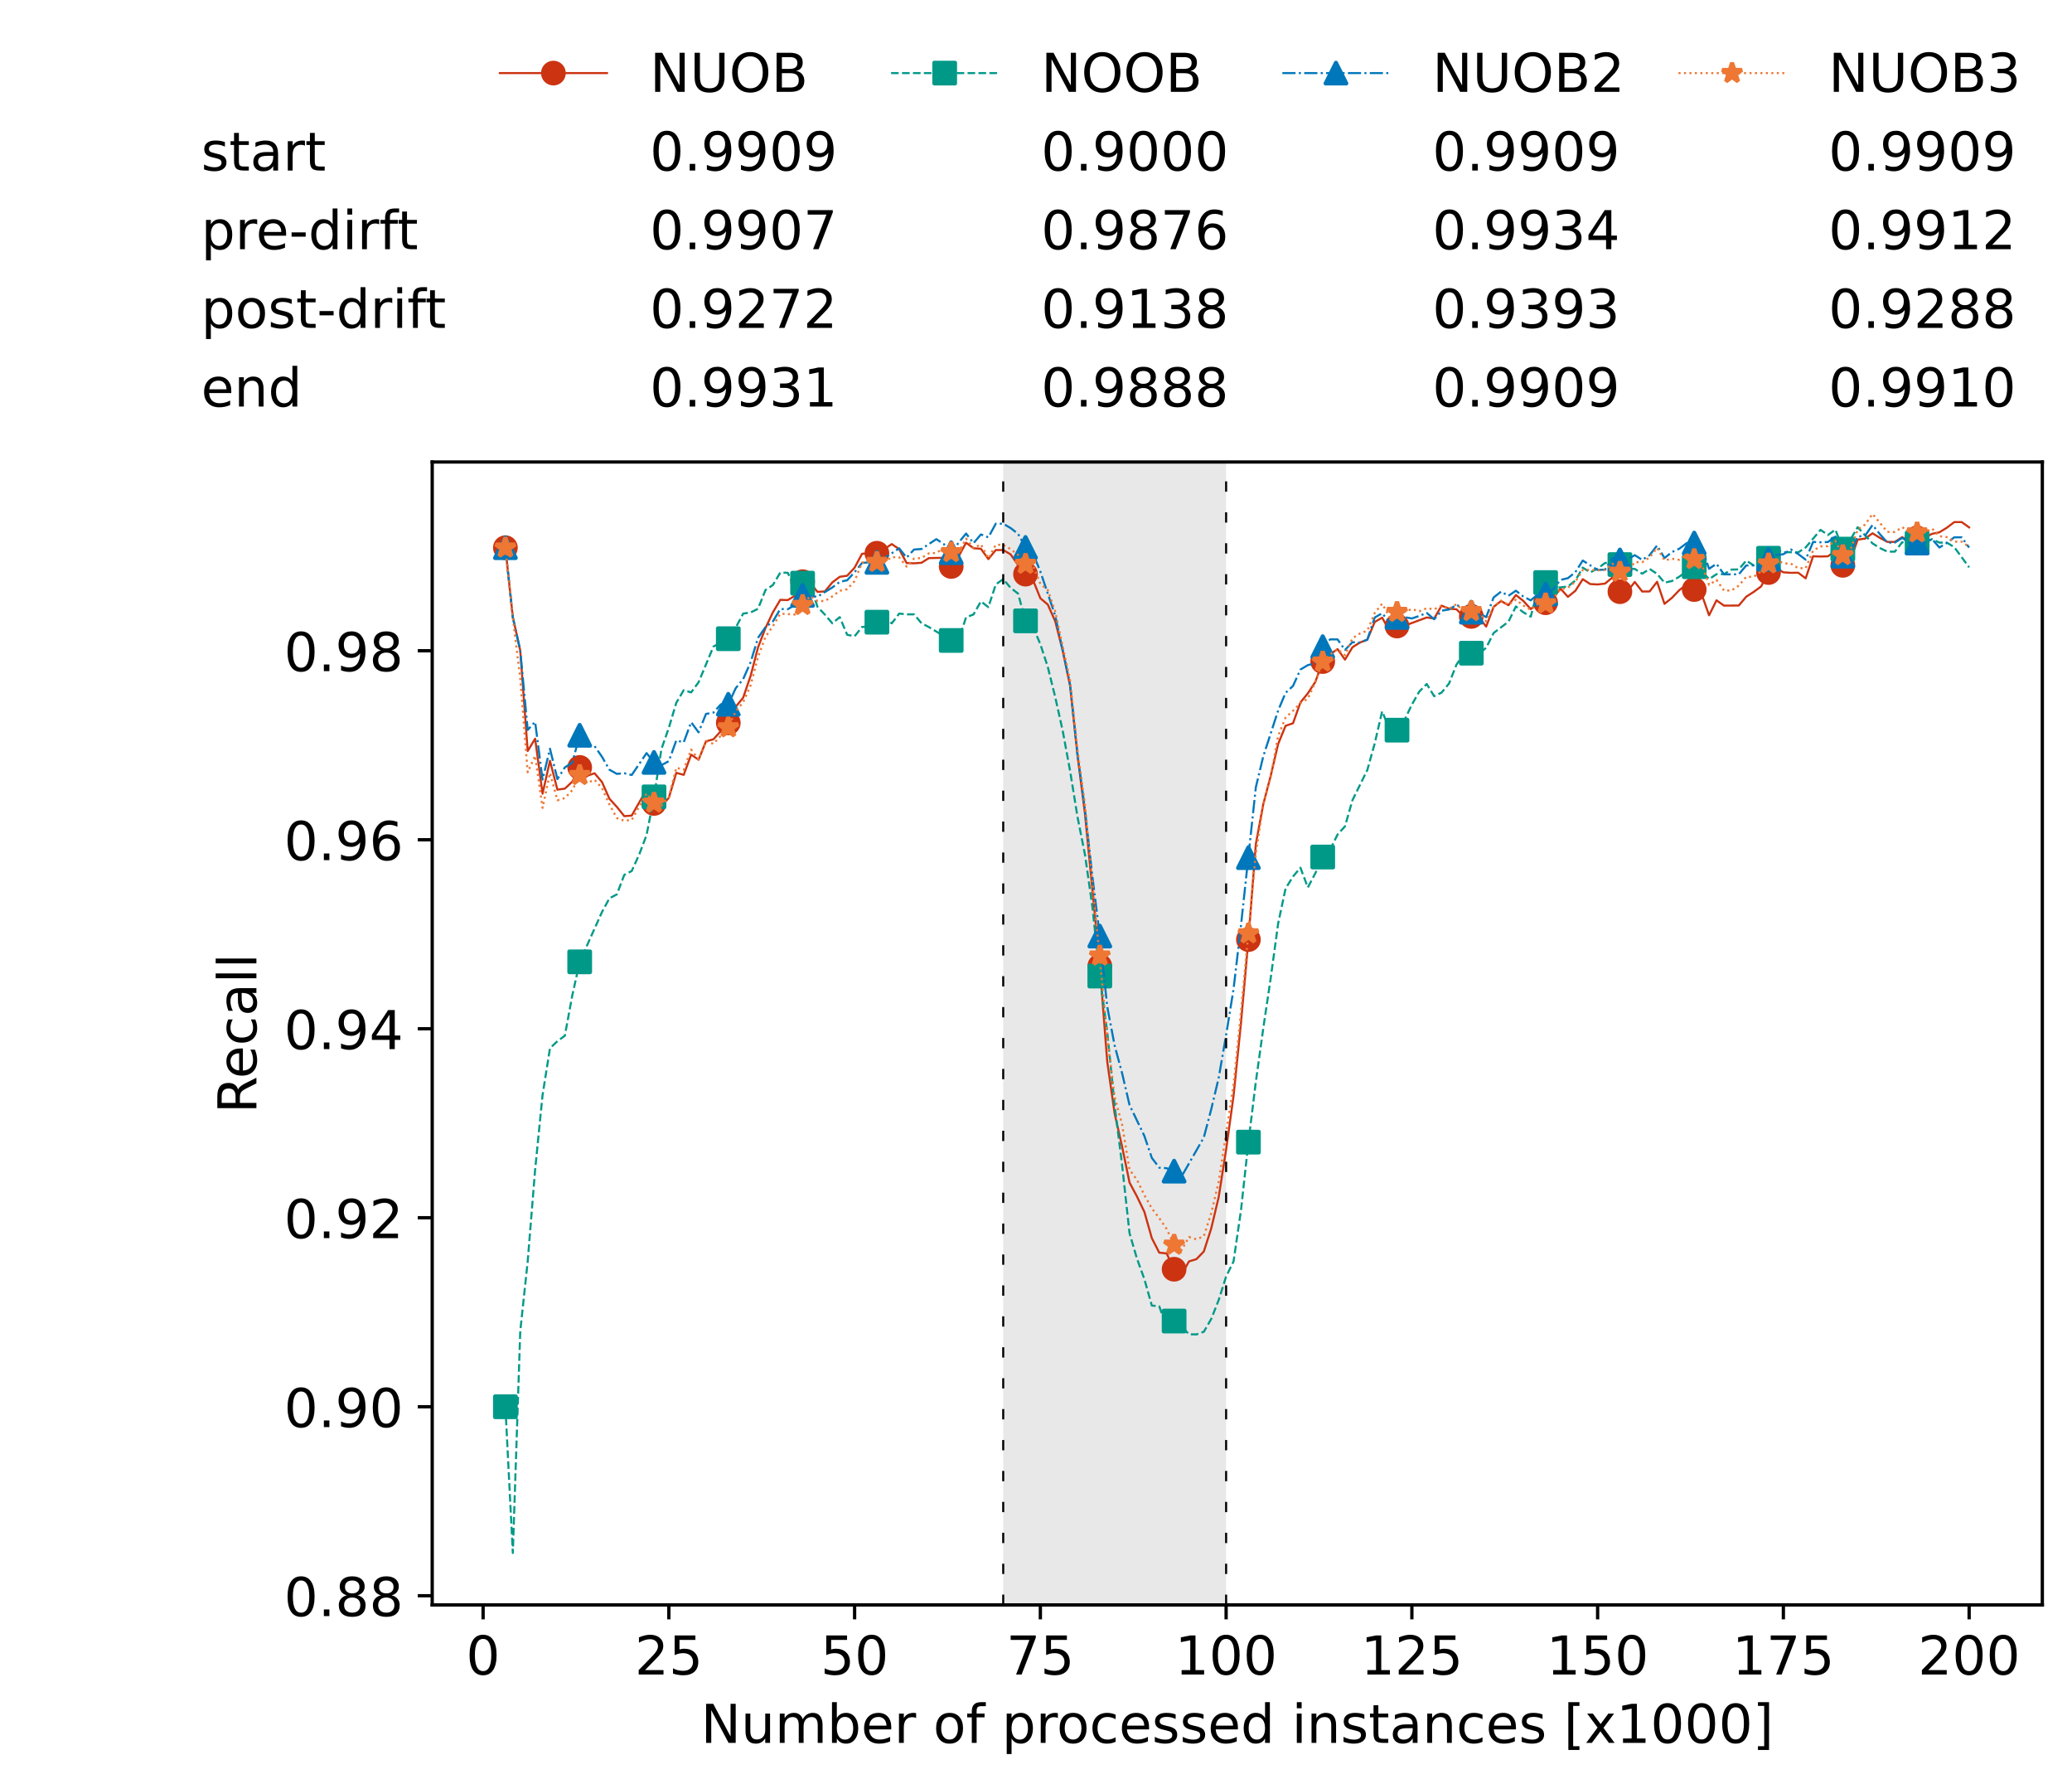 <?xml version="1.0" encoding="utf-8" standalone="no"?>
<!DOCTYPE svg PUBLIC "-//W3C//DTD SVG 1.1//EN"
  "http://www.w3.org/Graphics/SVG/1.1/DTD/svg11.dtd">
<!-- Created with matplotlib (https://matplotlib.org/) -->
<svg height="432.615pt" version="1.1" viewBox="0 0 502.65 432.615" width="502.65pt" xmlns="http://www.w3.org/2000/svg" xmlns:xlink="http://www.w3.org/1999/xlink">
 <defs>
  <style type="text/css">*{stroke-linecap:butt;stroke-linejoin:round;}</style>
 </defs>
 <g id="figure_1">
  <g id="patch_1">
   <path d="M 0 432.615 
L 502.65 432.615 
L 502.65 0 
L 0 0 
z
" style="fill:#ffffff;"/>
  </g>
  <g id="axes_1">
   <g id="patch_2">
    <path d="M 104.85 389.252 
L 495.45 389.252 
L 495.45 112.052 
L 104.85 112.052 
z
" style="fill:#ffffff;"/>
   </g>
   <g id="patch_3">
    <path clip-path="url(#pb905478e98)" d="M 297.446 389.252 
L 297.446 112.052 
L 243.372 112.052 
L 243.372 389.252 
z
" style="fill:#d3d3d3;opacity:0.5;"/>
   </g>
   <g id="matplotlib.axis_1">
    <g id="xtick_1">
     <g id="line2d_1">
      <defs>
       <path d="M 0 0 
L 0 3.5 
" id="mddcb9225ba" style="stroke:#000000;stroke-width:0.8;"/>
      </defs>
      <g>
       <use style="stroke:#000000;stroke-width:0.8;" x="117.197" xlink:href="#mddcb9225ba" y="389.252"/>
      </g>
     </g>
     <g id="text_1">
      <!-- 0 -->
      <g transform="translate(113.061 406.13)scale(0.13 -0.13)">
       <defs>
        <path d="M 31.781 66.406 
Q 24.172 66.406 20.328 58.906 
Q 16.5 51.422 16.5 36.375 
Q 16.5 21.391 20.328 13.891 
Q 24.172 6.391 31.781 6.391 
Q 39.453 6.391 43.281 13.891 
Q 47.125 21.391 47.125 36.375 
Q 47.125 51.422 43.281 58.906 
Q 39.453 66.406 31.781 66.406 
z
M 31.781 74.219 
Q 44.047 74.219 50.516 64.516 
Q 56.984 54.828 56.984 36.375 
Q 56.984 17.969 50.516 8.266 
Q 44.047 -1.422 31.781 -1.422 
Q 19.531 -1.422 13.062 8.266 
Q 6.594 17.969 6.594 36.375 
Q 6.594 54.828 13.062 64.516 
Q 19.531 74.219 31.781 74.219 
z
" id="DejaVuSans-48"/>
       </defs>
       <use xlink:href="#DejaVuSans-48"/>
      </g>
     </g>
    </g>
    <g id="xtick_2">
     <g id="line2d_2">
      <g>
       <use style="stroke:#000000;stroke-width:0.8;" x="162.259" xlink:href="#mddcb9225ba" y="389.252"/>
      </g>
     </g>
     <g id="text_2">
      <!-- 25 -->
      <g transform="translate(153.988 406.13)scale(0.13 -0.13)">
       <defs>
        <path d="M 19.188 8.297 
L 53.609 8.297 
L 53.609 0 
L 7.328 0 
L 7.328 8.297 
Q 12.938 14.109 22.625 23.891 
Q 32.328 33.688 34.812 36.531 
Q 39.547 41.844 41.422 45.531 
Q 43.312 49.219 43.312 52.781 
Q 43.312 58.594 39.234 62.25 
Q 35.156 65.922 28.609 65.922 
Q 23.969 65.922 18.812 64.312 
Q 13.672 62.703 7.812 59.422 
L 7.812 69.391 
Q 13.766 71.781 18.938 73 
Q 24.125 74.219 28.422 74.219 
Q 39.75 74.219 46.484 68.547 
Q 53.219 62.891 53.219 53.422 
Q 53.219 48.922 51.531 44.891 
Q 49.859 40.875 45.406 35.406 
Q 44.188 33.984 37.641 27.219 
Q 31.109 20.453 19.188 8.297 
z
" id="DejaVuSans-50"/>
        <path d="M 10.797 72.906 
L 49.516 72.906 
L 49.516 64.594 
L 19.828 64.594 
L 19.828 46.734 
Q 21.969 47.469 24.109 47.828 
Q 26.266 48.188 28.422 48.188 
Q 40.625 48.188 47.75 41.5 
Q 54.891 34.812 54.891 23.391 
Q 54.891 11.625 47.562 5.094 
Q 40.234 -1.422 26.906 -1.422 
Q 22.312 -1.422 17.547 -0.641 
Q 12.797 0.141 7.719 1.703 
L 7.719 11.625 
Q 12.109 9.234 16.797 8.062 
Q 21.484 6.891 26.703 6.891 
Q 35.156 6.891 40.078 11.328 
Q 45.016 15.766 45.016 23.391 
Q 45.016 31 40.078 35.438 
Q 35.156 39.891 26.703 39.891 
Q 22.75 39.891 18.812 39.016 
Q 14.891 38.141 10.797 36.281 
z
" id="DejaVuSans-53"/>
       </defs>
       <use xlink:href="#DejaVuSans-50"/>
       <use x="63.623" xlink:href="#DejaVuSans-53"/>
      </g>
     </g>
    </g>
    <g id="xtick_3">
     <g id="line2d_3">
      <g>
       <use style="stroke:#000000;stroke-width:0.8;" x="207.322" xlink:href="#mddcb9225ba" y="389.252"/>
      </g>
     </g>
     <g id="text_3">
      <!-- 50 -->
      <g transform="translate(199.05 406.13)scale(0.13 -0.13)">
       <use xlink:href="#DejaVuSans-53"/>
       <use x="63.623" xlink:href="#DejaVuSans-48"/>
      </g>
     </g>
    </g>
    <g id="xtick_4">
     <g id="line2d_4">
      <g>
       <use style="stroke:#000000;stroke-width:0.8;" x="252.384" xlink:href="#mddcb9225ba" y="389.252"/>
      </g>
     </g>
     <g id="text_4">
      <!-- 75 -->
      <g transform="translate(244.113 406.13)scale(0.13 -0.13)">
       <defs>
        <path d="M 8.203 72.906 
L 55.078 72.906 
L 55.078 68.703 
L 28.609 0 
L 18.312 0 
L 43.219 64.594 
L 8.203 64.594 
z
" id="DejaVuSans-55"/>
       </defs>
       <use xlink:href="#DejaVuSans-55"/>
       <use x="63.623" xlink:href="#DejaVuSans-53"/>
      </g>
     </g>
    </g>
    <g id="xtick_5">
     <g id="line2d_5">
      <g>
       <use style="stroke:#000000;stroke-width:0.8;" x="297.446" xlink:href="#mddcb9225ba" y="389.252"/>
      </g>
     </g>
     <g id="text_5">
      <!-- 100 -->
      <g transform="translate(285.039 406.13)scale(0.13 -0.13)">
       <defs>
        <path d="M 12.406 8.297 
L 28.516 8.297 
L 28.516 63.922 
L 10.984 60.406 
L 10.984 69.391 
L 28.422 72.906 
L 38.281 72.906 
L 38.281 8.297 
L 54.391 8.297 
L 54.391 0 
L 12.406 0 
z
" id="DejaVuSans-49"/>
       </defs>
       <use xlink:href="#DejaVuSans-49"/>
       <use x="63.623" xlink:href="#DejaVuSans-48"/>
       <use x="127.246" xlink:href="#DejaVuSans-48"/>
      </g>
     </g>
    </g>
    <g id="xtick_6">
     <g id="line2d_6">
      <g>
       <use style="stroke:#000000;stroke-width:0.8;" x="342.509" xlink:href="#mddcb9225ba" y="389.252"/>
      </g>
     </g>
     <g id="text_6">
      <!-- 125 -->
      <g transform="translate(330.102 406.13)scale(0.13 -0.13)">
       <use xlink:href="#DejaVuSans-49"/>
       <use x="63.623" xlink:href="#DejaVuSans-50"/>
       <use x="127.246" xlink:href="#DejaVuSans-53"/>
      </g>
     </g>
    </g>
    <g id="xtick_7">
     <g id="line2d_7">
      <g>
       <use style="stroke:#000000;stroke-width:0.8;" x="387.571" xlink:href="#mddcb9225ba" y="389.252"/>
      </g>
     </g>
     <g id="text_7">
      <!-- 150 -->
      <g transform="translate(375.164 406.13)scale(0.13 -0.13)">
       <use xlink:href="#DejaVuSans-49"/>
       <use x="63.623" xlink:href="#DejaVuSans-53"/>
       <use x="127.246" xlink:href="#DejaVuSans-48"/>
      </g>
     </g>
    </g>
    <g id="xtick_8">
     <g id="line2d_8">
      <g>
       <use style="stroke:#000000;stroke-width:0.8;" x="432.633" xlink:href="#mddcb9225ba" y="389.252"/>
      </g>
     </g>
     <g id="text_8">
      <!-- 175 -->
      <g transform="translate(420.226 406.13)scale(0.13 -0.13)">
       <use xlink:href="#DejaVuSans-49"/>
       <use x="63.623" xlink:href="#DejaVuSans-55"/>
       <use x="127.246" xlink:href="#DejaVuSans-53"/>
      </g>
     </g>
    </g>
    <g id="xtick_9">
     <g id="line2d_9">
      <g>
       <use style="stroke:#000000;stroke-width:0.8;" x="477.695" xlink:href="#mddcb9225ba" y="389.252"/>
      </g>
     </g>
     <g id="text_9">
      <!-- 200 -->
      <g transform="translate(465.289 406.13)scale(0.13 -0.13)">
       <use xlink:href="#DejaVuSans-50"/>
       <use x="63.623" xlink:href="#DejaVuSans-48"/>
       <use x="127.246" xlink:href="#DejaVuSans-48"/>
      </g>
     </g>
    </g>
    <g id="text_10">
     <!-- Number of processed instances [x1000] -->
     <g transform="translate(170.025 422.711)scale(0.13 -0.13)">
      <defs>
       <path d="M 9.812 72.906 
L 23.094 72.906 
L 55.422 11.922 
L 55.422 72.906 
L 64.984 72.906 
L 64.984 0 
L 51.703 0 
L 19.391 60.984 
L 19.391 0 
L 9.812 0 
z
" id="DejaVuSans-78"/>
       <path d="M 8.5 21.578 
L 8.5 54.688 
L 17.484 54.688 
L 17.484 21.922 
Q 17.484 14.156 20.5 10.266 
Q 23.531 6.391 29.594 6.391 
Q 36.859 6.391 41.078 11.031 
Q 45.312 15.672 45.312 23.688 
L 45.312 54.688 
L 54.297 54.688 
L 54.297 0 
L 45.312 0 
L 45.312 8.406 
Q 42.047 3.422 37.719 1 
Q 33.406 -1.422 27.688 -1.422 
Q 18.266 -1.422 13.375 4.438 
Q 8.5 10.297 8.5 21.578 
z
M 31.109 56 
z
" id="DejaVuSans-117"/>
       <path d="M 52 44.188 
Q 55.375 50.25 60.062 53.125 
Q 64.75 56 71.094 56 
Q 79.641 56 84.281 50.016 
Q 88.922 44.047 88.922 33.016 
L 88.922 0 
L 79.891 0 
L 79.891 32.719 
Q 79.891 40.578 77.094 44.375 
Q 74.312 48.188 68.609 48.188 
Q 61.625 48.188 57.562 43.547 
Q 53.516 38.922 53.516 30.906 
L 53.516 0 
L 44.484 0 
L 44.484 32.719 
Q 44.484 40.625 41.703 44.406 
Q 38.922 48.188 33.109 48.188 
Q 26.219 48.188 22.156 43.531 
Q 18.109 38.875 18.109 30.906 
L 18.109 0 
L 9.078 0 
L 9.078 54.688 
L 18.109 54.688 
L 18.109 46.188 
Q 21.188 51.219 25.484 53.609 
Q 29.781 56 35.688 56 
Q 41.656 56 45.828 52.969 
Q 50 49.953 52 44.188 
z
" id="DejaVuSans-109"/>
       <path d="M 48.688 27.297 
Q 48.688 37.203 44.609 42.844 
Q 40.531 48.484 33.406 48.484 
Q 26.266 48.484 22.188 42.844 
Q 18.109 37.203 18.109 27.297 
Q 18.109 17.391 22.188 11.75 
Q 26.266 6.109 33.406 6.109 
Q 40.531 6.109 44.609 11.75 
Q 48.688 17.391 48.688 27.297 
z
M 18.109 46.391 
Q 20.953 51.266 25.266 53.625 
Q 29.594 56 35.594 56 
Q 45.562 56 51.781 48.094 
Q 58.016 40.188 58.016 27.297 
Q 58.016 14.406 51.781 6.484 
Q 45.562 -1.422 35.594 -1.422 
Q 29.594 -1.422 25.266 0.953 
Q 20.953 3.328 18.109 8.203 
L 18.109 0 
L 9.078 0 
L 9.078 75.984 
L 18.109 75.984 
z
" id="DejaVuSans-98"/>
       <path d="M 56.203 29.594 
L 56.203 25.203 
L 14.891 25.203 
Q 15.484 15.922 20.484 11.062 
Q 25.484 6.203 34.422 6.203 
Q 39.594 6.203 44.453 7.469 
Q 49.312 8.734 54.109 11.281 
L 54.109 2.781 
Q 49.266 0.734 44.188 -0.344 
Q 39.109 -1.422 33.891 -1.422 
Q 20.797 -1.422 13.156 6.188 
Q 5.516 13.812 5.516 26.812 
Q 5.516 40.234 12.766 48.109 
Q 20.016 56 32.328 56 
Q 43.359 56 49.781 48.891 
Q 56.203 41.797 56.203 29.594 
z
M 47.219 32.234 
Q 47.125 39.594 43.094 43.984 
Q 39.062 48.391 32.422 48.391 
Q 24.906 48.391 20.391 44.141 
Q 15.875 39.891 15.188 32.172 
z
" id="DejaVuSans-101"/>
       <path d="M 41.109 46.297 
Q 39.594 47.172 37.812 47.578 
Q 36.031 48 33.891 48 
Q 26.266 48 22.188 43.047 
Q 18.109 38.094 18.109 28.812 
L 18.109 0 
L 9.078 0 
L 9.078 54.688 
L 18.109 54.688 
L 18.109 46.188 
Q 20.953 51.172 25.484 53.578 
Q 30.031 56 36.531 56 
Q 37.453 56 38.578 55.875 
Q 39.703 55.766 41.062 55.516 
z
" id="DejaVuSans-114"/>
       <path id="DejaVuSans-32"/>
       <path d="M 30.609 48.391 
Q 23.391 48.391 19.188 42.75 
Q 14.984 37.109 14.984 27.297 
Q 14.984 17.484 19.156 11.844 
Q 23.344 6.203 30.609 6.203 
Q 37.797 6.203 41.984 11.859 
Q 46.188 17.531 46.188 27.297 
Q 46.188 37.016 41.984 42.703 
Q 37.797 48.391 30.609 48.391 
z
M 30.609 56 
Q 42.328 56 49.016 48.375 
Q 55.719 40.766 55.719 27.297 
Q 55.719 13.875 49.016 6.219 
Q 42.328 -1.422 30.609 -1.422 
Q 18.844 -1.422 12.172 6.219 
Q 5.516 13.875 5.516 27.297 
Q 5.516 40.766 12.172 48.375 
Q 18.844 56 30.609 56 
z
" id="DejaVuSans-111"/>
       <path d="M 37.109 75.984 
L 37.109 68.5 
L 28.516 68.5 
Q 23.688 68.5 21.797 66.547 
Q 19.922 64.594 19.922 59.516 
L 19.922 54.688 
L 34.719 54.688 
L 34.719 47.703 
L 19.922 47.703 
L 19.922 0 
L 10.891 0 
L 10.891 47.703 
L 2.297 47.703 
L 2.297 54.688 
L 10.891 54.688 
L 10.891 58.5 
Q 10.891 67.625 15.141 71.797 
Q 19.391 75.984 28.609 75.984 
z
" id="DejaVuSans-102"/>
       <path d="M 18.109 8.203 
L 18.109 -20.797 
L 9.078 -20.797 
L 9.078 54.688 
L 18.109 54.688 
L 18.109 46.391 
Q 20.953 51.266 25.266 53.625 
Q 29.594 56 35.594 56 
Q 45.562 56 51.781 48.094 
Q 58.016 40.188 58.016 27.297 
Q 58.016 14.406 51.781 6.484 
Q 45.562 -1.422 35.594 -1.422 
Q 29.594 -1.422 25.266 0.953 
Q 20.953 3.328 18.109 8.203 
z
M 48.688 27.297 
Q 48.688 37.203 44.609 42.844 
Q 40.531 48.484 33.406 48.484 
Q 26.266 48.484 22.188 42.844 
Q 18.109 37.203 18.109 27.297 
Q 18.109 17.391 22.188 11.75 
Q 26.266 6.109 33.406 6.109 
Q 40.531 6.109 44.609 11.75 
Q 48.688 17.391 48.688 27.297 
z
" id="DejaVuSans-112"/>
       <path d="M 48.781 52.594 
L 48.781 44.188 
Q 44.969 46.297 41.141 47.344 
Q 37.312 48.391 33.406 48.391 
Q 24.656 48.391 19.812 42.844 
Q 14.984 37.312 14.984 27.297 
Q 14.984 17.281 19.812 11.734 
Q 24.656 6.203 33.406 6.203 
Q 37.312 6.203 41.141 7.25 
Q 44.969 8.297 48.781 10.406 
L 48.781 2.094 
Q 45.016 0.344 40.984 -0.531 
Q 36.969 -1.422 32.422 -1.422 
Q 20.062 -1.422 12.781 6.344 
Q 5.516 14.109 5.516 27.297 
Q 5.516 40.672 12.859 48.328 
Q 20.219 56 33.016 56 
Q 37.156 56 41.109 55.141 
Q 45.062 54.297 48.781 52.594 
z
" id="DejaVuSans-99"/>
       <path d="M 44.281 53.078 
L 44.281 44.578 
Q 40.484 46.531 36.375 47.5 
Q 32.281 48.484 27.875 48.484 
Q 21.188 48.484 17.844 46.438 
Q 14.5 44.391 14.5 40.281 
Q 14.5 37.156 16.891 35.375 
Q 19.281 33.594 26.516 31.984 
L 29.594 31.297 
Q 39.156 29.25 43.188 25.516 
Q 47.219 21.781 47.219 15.094 
Q 47.219 7.469 41.188 3.016 
Q 35.156 -1.422 24.609 -1.422 
Q 20.219 -1.422 15.453 -0.562 
Q 10.688 0.297 5.422 2 
L 5.422 11.281 
Q 10.406 8.688 15.234 7.391 
Q 20.062 6.109 24.812 6.109 
Q 31.156 6.109 34.562 8.281 
Q 37.984 10.453 37.984 14.406 
Q 37.984 18.062 35.516 20.016 
Q 33.062 21.969 24.703 23.781 
L 21.578 24.516 
Q 13.234 26.266 9.516 29.906 
Q 5.812 33.547 5.812 39.891 
Q 5.812 47.609 11.281 51.797 
Q 16.75 56 26.812 56 
Q 31.781 56 36.172 55.266 
Q 40.578 54.547 44.281 53.078 
z
" id="DejaVuSans-115"/>
       <path d="M 45.406 46.391 
L 45.406 75.984 
L 54.391 75.984 
L 54.391 0 
L 45.406 0 
L 45.406 8.203 
Q 42.578 3.328 38.25 0.953 
Q 33.938 -1.422 27.875 -1.422 
Q 17.969 -1.422 11.734 6.484 
Q 5.516 14.406 5.516 27.297 
Q 5.516 40.188 11.734 48.094 
Q 17.969 56 27.875 56 
Q 33.938 56 38.25 53.625 
Q 42.578 51.266 45.406 46.391 
z
M 14.797 27.297 
Q 14.797 17.391 18.875 11.75 
Q 22.953 6.109 30.078 6.109 
Q 37.203 6.109 41.297 11.75 
Q 45.406 17.391 45.406 27.297 
Q 45.406 37.203 41.297 42.844 
Q 37.203 48.484 30.078 48.484 
Q 22.953 48.484 18.875 42.844 
Q 14.797 37.203 14.797 27.297 
z
" id="DejaVuSans-100"/>
       <path d="M 9.422 54.688 
L 18.406 54.688 
L 18.406 0 
L 9.422 0 
z
M 9.422 75.984 
L 18.406 75.984 
L 18.406 64.594 
L 9.422 64.594 
z
" id="DejaVuSans-105"/>
       <path d="M 54.891 33.016 
L 54.891 0 
L 45.906 0 
L 45.906 32.719 
Q 45.906 40.484 42.875 44.328 
Q 39.844 48.188 33.797 48.188 
Q 26.516 48.188 22.312 43.547 
Q 18.109 38.922 18.109 30.906 
L 18.109 0 
L 9.078 0 
L 9.078 54.688 
L 18.109 54.688 
L 18.109 46.188 
Q 21.344 51.125 25.703 53.562 
Q 30.078 56 35.797 56 
Q 45.219 56 50.047 50.172 
Q 54.891 44.344 54.891 33.016 
z
" id="DejaVuSans-110"/>
       <path d="M 18.312 70.219 
L 18.312 54.688 
L 36.812 54.688 
L 36.812 47.703 
L 18.312 47.703 
L 18.312 18.016 
Q 18.312 11.328 20.141 9.422 
Q 21.969 7.516 27.594 7.516 
L 36.812 7.516 
L 36.812 0 
L 27.594 0 
Q 17.188 0 13.234 3.875 
Q 9.281 7.766 9.281 18.016 
L 9.281 47.703 
L 2.688 47.703 
L 2.688 54.688 
L 9.281 54.688 
L 9.281 70.219 
z
" id="DejaVuSans-116"/>
       <path d="M 34.281 27.484 
Q 23.391 27.484 19.188 25 
Q 14.984 22.516 14.984 16.5 
Q 14.984 11.719 18.141 8.906 
Q 21.297 6.109 26.703 6.109 
Q 34.188 6.109 38.703 11.406 
Q 43.219 16.703 43.219 25.484 
L 43.219 27.484 
z
M 52.203 31.203 
L 52.203 0 
L 43.219 0 
L 43.219 8.297 
Q 40.141 3.328 35.547 0.953 
Q 30.953 -1.422 24.312 -1.422 
Q 15.922 -1.422 10.953 3.297 
Q 6 8.016 6 15.922 
Q 6 25.141 12.172 29.828 
Q 18.359 34.516 30.609 34.516 
L 43.219 34.516 
L 43.219 35.406 
Q 43.219 41.609 39.141 45 
Q 35.062 48.391 27.688 48.391 
Q 23 48.391 18.547 47.266 
Q 14.109 46.141 10.016 43.891 
L 10.016 52.203 
Q 14.938 54.109 19.578 55.047 
Q 24.219 56 28.609 56 
Q 40.484 56 46.344 49.844 
Q 52.203 43.703 52.203 31.203 
z
" id="DejaVuSans-97"/>
       <path d="M 8.594 75.984 
L 29.297 75.984 
L 29.297 69 
L 17.578 69 
L 17.578 -6.203 
L 29.297 -6.203 
L 29.297 -13.188 
L 8.594 -13.188 
z
" id="DejaVuSans-91"/>
       <path d="M 54.891 54.688 
L 35.109 28.078 
L 55.906 0 
L 45.312 0 
L 29.391 21.484 
L 13.484 0 
L 2.875 0 
L 24.125 28.609 
L 4.688 54.688 
L 15.281 54.688 
L 29.781 35.203 
L 44.281 54.688 
z
" id="DejaVuSans-120"/>
       <path d="M 30.422 75.984 
L 30.422 -13.188 
L 9.719 -13.188 
L 9.719 -6.203 
L 21.391 -6.203 
L 21.391 69 
L 9.719 69 
L 9.719 75.984 
z
" id="DejaVuSans-93"/>
      </defs>
      <use xlink:href="#DejaVuSans-78"/>
      <use x="74.805" xlink:href="#DejaVuSans-117"/>
      <use x="138.184" xlink:href="#DejaVuSans-109"/>
      <use x="235.596" xlink:href="#DejaVuSans-98"/>
      <use x="299.072" xlink:href="#DejaVuSans-101"/>
      <use x="360.596" xlink:href="#DejaVuSans-114"/>
      <use x="401.709" xlink:href="#DejaVuSans-32"/>
      <use x="433.496" xlink:href="#DejaVuSans-111"/>
      <use x="494.678" xlink:href="#DejaVuSans-102"/>
      <use x="529.883" xlink:href="#DejaVuSans-32"/>
      <use x="561.67" xlink:href="#DejaVuSans-112"/>
      <use x="625.146" xlink:href="#DejaVuSans-114"/>
      <use x="664.01" xlink:href="#DejaVuSans-111"/>
      <use x="725.191" xlink:href="#DejaVuSans-99"/>
      <use x="780.172" xlink:href="#DejaVuSans-101"/>
      <use x="841.695" xlink:href="#DejaVuSans-115"/>
      <use x="893.795" xlink:href="#DejaVuSans-115"/>
      <use x="945.895" xlink:href="#DejaVuSans-101"/>
      <use x="1007.418" xlink:href="#DejaVuSans-100"/>
      <use x="1070.895" xlink:href="#DejaVuSans-32"/>
      <use x="1102.682" xlink:href="#DejaVuSans-105"/>
      <use x="1130.465" xlink:href="#DejaVuSans-110"/>
      <use x="1193.844" xlink:href="#DejaVuSans-115"/>
      <use x="1245.943" xlink:href="#DejaVuSans-116"/>
      <use x="1285.152" xlink:href="#DejaVuSans-97"/>
      <use x="1346.432" xlink:href="#DejaVuSans-110"/>
      <use x="1409.811" xlink:href="#DejaVuSans-99"/>
      <use x="1464.791" xlink:href="#DejaVuSans-101"/>
      <use x="1526.314" xlink:href="#DejaVuSans-115"/>
      <use x="1578.414" xlink:href="#DejaVuSans-32"/>
      <use x="1610.201" xlink:href="#DejaVuSans-91"/>
      <use x="1649.215" xlink:href="#DejaVuSans-120"/>
      <use x="1708.395" xlink:href="#DejaVuSans-49"/>
      <use x="1772.018" xlink:href="#DejaVuSans-48"/>
      <use x="1835.641" xlink:href="#DejaVuSans-48"/>
      <use x="1899.264" xlink:href="#DejaVuSans-48"/>
      <use x="1962.887" xlink:href="#DejaVuSans-93"/>
     </g>
    </g>
   </g>
   <g id="matplotlib.axis_2">
    <g id="ytick_1">
     <g id="line2d_10">
      <defs>
       <path d="M 0 0 
L -3.5 0 
" id="mfa0b534dd1" style="stroke:#000000;stroke-width:0.8;"/>
      </defs>
      <g>
       <use style="stroke:#000000;stroke-width:0.8;" x="104.85" xlink:href="#mfa0b534dd1" y="387.02"/>
      </g>
     </g>
     <g id="text_11">
      <!-- 0.88 -->
      <g transform="translate(68.905 391.959)scale(0.13 -0.13)">
       <defs>
        <path d="M 10.688 12.406 
L 21 12.406 
L 21 0 
L 10.688 0 
z
" id="DejaVuSans-46"/>
        <path d="M 31.781 34.625 
Q 24.75 34.625 20.719 30.859 
Q 16.703 27.094 16.703 20.516 
Q 16.703 13.922 20.719 10.156 
Q 24.75 6.391 31.781 6.391 
Q 38.812 6.391 42.859 10.172 
Q 46.922 13.969 46.922 20.516 
Q 46.922 27.094 42.891 30.859 
Q 38.875 34.625 31.781 34.625 
z
M 21.922 38.812 
Q 15.578 40.375 12.031 44.719 
Q 8.5 49.078 8.5 55.328 
Q 8.5 64.062 14.719 69.141 
Q 20.953 74.219 31.781 74.219 
Q 42.672 74.219 48.875 69.141 
Q 55.078 64.062 55.078 55.328 
Q 55.078 49.078 51.531 44.719 
Q 48 40.375 41.703 38.812 
Q 48.828 37.156 52.797 32.312 
Q 56.781 27.484 56.781 20.516 
Q 56.781 9.906 50.312 4.234 
Q 43.844 -1.422 31.781 -1.422 
Q 19.734 -1.422 13.25 4.234 
Q 6.781 9.906 6.781 20.516 
Q 6.781 27.484 10.781 32.312 
Q 14.797 37.156 21.922 38.812 
z
M 18.312 54.391 
Q 18.312 48.734 21.844 45.562 
Q 25.391 42.391 31.781 42.391 
Q 38.141 42.391 41.719 45.562 
Q 45.312 48.734 45.312 54.391 
Q 45.312 60.062 41.719 63.234 
Q 38.141 66.406 31.781 66.406 
Q 25.391 66.406 21.844 63.234 
Q 18.312 60.062 18.312 54.391 
z
" id="DejaVuSans-56"/>
       </defs>
       <use xlink:href="#DejaVuSans-48"/>
       <use x="63.623" xlink:href="#DejaVuSans-46"/>
       <use x="95.41" xlink:href="#DejaVuSans-56"/>
       <use x="159.033" xlink:href="#DejaVuSans-56"/>
      </g>
     </g>
    </g>
    <g id="ytick_2">
     <g id="line2d_11">
      <g>
       <use style="stroke:#000000;stroke-width:0.8;" x="104.85" xlink:href="#mfa0b534dd1" y="341.183"/>
      </g>
     </g>
     <g id="text_12">
      <!-- 0.90 -->
      <g transform="translate(68.905 346.122)scale(0.13 -0.13)">
       <defs>
        <path d="M 10.984 1.516 
L 10.984 10.5 
Q 14.703 8.734 18.5 7.812 
Q 22.312 6.891 25.984 6.891 
Q 35.75 6.891 40.891 13.453 
Q 46.047 20.016 46.781 33.406 
Q 43.953 29.203 39.594 26.953 
Q 35.25 24.703 29.984 24.703 
Q 19.047 24.703 12.672 31.312 
Q 6.297 37.938 6.297 49.422 
Q 6.297 60.641 12.938 67.422 
Q 19.578 74.219 30.609 74.219 
Q 43.266 74.219 49.922 64.516 
Q 56.594 54.828 56.594 36.375 
Q 56.594 19.141 48.406 8.859 
Q 40.234 -1.422 26.422 -1.422 
Q 22.703 -1.422 18.891 -0.688 
Q 15.094 0.047 10.984 1.516 
z
M 30.609 32.422 
Q 37.25 32.422 41.125 36.953 
Q 45.016 41.5 45.016 49.422 
Q 45.016 57.281 41.125 61.844 
Q 37.25 66.406 30.609 66.406 
Q 23.969 66.406 20.094 61.844 
Q 16.219 57.281 16.219 49.422 
Q 16.219 41.5 20.094 36.953 
Q 23.969 32.422 30.609 32.422 
z
" id="DejaVuSans-57"/>
       </defs>
       <use xlink:href="#DejaVuSans-48"/>
       <use x="63.623" xlink:href="#DejaVuSans-46"/>
       <use x="95.41" xlink:href="#DejaVuSans-57"/>
       <use x="159.033" xlink:href="#DejaVuSans-48"/>
      </g>
     </g>
    </g>
    <g id="ytick_3">
     <g id="line2d_12">
      <g>
       <use style="stroke:#000000;stroke-width:0.8;" x="104.85" xlink:href="#mfa0b534dd1" y="295.346"/>
      </g>
     </g>
     <g id="text_13">
      <!-- 0.92 -->
      <g transform="translate(68.905 300.285)scale(0.13 -0.13)">
       <use xlink:href="#DejaVuSans-48"/>
       <use x="63.623" xlink:href="#DejaVuSans-46"/>
       <use x="95.41" xlink:href="#DejaVuSans-57"/>
       <use x="159.033" xlink:href="#DejaVuSans-50"/>
      </g>
     </g>
    </g>
    <g id="ytick_4">
     <g id="line2d_13">
      <g>
       <use style="stroke:#000000;stroke-width:0.8;" x="104.85" xlink:href="#mfa0b534dd1" y="249.509"/>
      </g>
     </g>
     <g id="text_14">
      <!-- 0.94 -->
      <g transform="translate(68.905 254.448)scale(0.13 -0.13)">
       <defs>
        <path d="M 37.797 64.312 
L 12.891 25.391 
L 37.797 25.391 
z
M 35.203 72.906 
L 47.609 72.906 
L 47.609 25.391 
L 58.016 25.391 
L 58.016 17.188 
L 47.609 17.188 
L 47.609 0 
L 37.797 0 
L 37.797 17.188 
L 4.891 17.188 
L 4.891 26.703 
z
" id="DejaVuSans-52"/>
       </defs>
       <use xlink:href="#DejaVuSans-48"/>
       <use x="63.623" xlink:href="#DejaVuSans-46"/>
       <use x="95.41" xlink:href="#DejaVuSans-57"/>
       <use x="159.033" xlink:href="#DejaVuSans-52"/>
      </g>
     </g>
    </g>
    <g id="ytick_5">
     <g id="line2d_14">
      <g>
       <use style="stroke:#000000;stroke-width:0.8;" x="104.85" xlink:href="#mfa0b534dd1" y="203.673"/>
      </g>
     </g>
     <g id="text_15">
      <!-- 0.96 -->
      <g transform="translate(68.905 208.612)scale(0.13 -0.13)">
       <defs>
        <path d="M 33.016 40.375 
Q 26.375 40.375 22.484 35.828 
Q 18.609 31.297 18.609 23.391 
Q 18.609 15.531 22.484 10.953 
Q 26.375 6.391 33.016 6.391 
Q 39.656 6.391 43.531 10.953 
Q 47.406 15.531 47.406 23.391 
Q 47.406 31.297 43.531 35.828 
Q 39.656 40.375 33.016 40.375 
z
M 52.594 71.297 
L 52.594 62.312 
Q 48.875 64.062 45.094 64.984 
Q 41.312 65.922 37.594 65.922 
Q 27.828 65.922 22.672 59.328 
Q 17.531 52.734 16.797 39.406 
Q 19.672 43.656 24.016 45.922 
Q 28.375 48.188 33.594 48.188 
Q 44.578 48.188 50.953 41.516 
Q 57.328 34.859 57.328 23.391 
Q 57.328 12.156 50.688 5.359 
Q 44.047 -1.422 33.016 -1.422 
Q 20.359 -1.422 13.672 8.266 
Q 6.984 17.969 6.984 36.375 
Q 6.984 53.656 15.188 63.938 
Q 23.391 74.219 37.203 74.219 
Q 40.922 74.219 44.703 73.484 
Q 48.484 72.75 52.594 71.297 
z
" id="DejaVuSans-54"/>
       </defs>
       <use xlink:href="#DejaVuSans-48"/>
       <use x="63.623" xlink:href="#DejaVuSans-46"/>
       <use x="95.41" xlink:href="#DejaVuSans-57"/>
       <use x="159.033" xlink:href="#DejaVuSans-54"/>
      </g>
     </g>
    </g>
    <g id="ytick_6">
     <g id="line2d_15">
      <g>
       <use style="stroke:#000000;stroke-width:0.8;" x="104.85" xlink:href="#mfa0b534dd1" y="157.836"/>
      </g>
     </g>
     <g id="text_16">
      <!-- 0.98 -->
      <g transform="translate(68.905 162.775)scale(0.13 -0.13)">
       <use xlink:href="#DejaVuSans-48"/>
       <use x="63.623" xlink:href="#DejaVuSans-46"/>
       <use x="95.41" xlink:href="#DejaVuSans-57"/>
       <use x="159.033" xlink:href="#DejaVuSans-56"/>
      </g>
     </g>
    </g>
    <g id="text_17">
     <!-- Recall -->
     <g transform="translate(62.201 270.044)rotate(-90)scale(0.13 -0.13)">
      <defs>
       <path d="M 44.391 34.188 
Q 47.562 33.109 50.562 29.594 
Q 53.562 26.078 56.594 19.922 
L 66.609 0 
L 56 0 
L 46.688 18.703 
Q 43.062 26.031 39.672 28.422 
Q 36.281 30.812 30.422 30.812 
L 19.672 30.812 
L 19.672 0 
L 9.812 0 
L 9.812 72.906 
L 32.078 72.906 
Q 44.578 72.906 50.734 67.672 
Q 56.891 62.453 56.891 51.906 
Q 56.891 45.016 53.688 40.469 
Q 50.484 35.938 44.391 34.188 
z
M 19.672 64.797 
L 19.672 38.922 
L 32.078 38.922 
Q 39.203 38.922 42.844 42.219 
Q 46.484 45.516 46.484 51.906 
Q 46.484 58.297 42.844 61.547 
Q 39.203 64.797 32.078 64.797 
z
" id="DejaVuSans-82"/>
       <path d="M 9.422 75.984 
L 18.406 75.984 
L 18.406 0 
L 9.422 0 
z
" id="DejaVuSans-108"/>
      </defs>
      <use xlink:href="#DejaVuSans-82"/>
      <use x="64.982" xlink:href="#DejaVuSans-101"/>
      <use x="126.506" xlink:href="#DejaVuSans-99"/>
      <use x="181.486" xlink:href="#DejaVuSans-97"/>
      <use x="242.766" xlink:href="#DejaVuSans-108"/>
      <use x="270.549" xlink:href="#DejaVuSans-108"/>
     </g>
    </g>
   </g>
   <g id="line2d_16"/>
   <g id="line2d_17"/>
   <g id="line2d_18"/>
   <g id="line2d_19"/>
   <g id="line2d_20"/>
   <g id="line2d_21">
    <path clip-path="url(#pb905478e98)" d="M 122.605 132.834 
L 124.407 149.701 
L 126.21 157.781 
L 128.012 182.145 
L 129.815 179.161 
L 131.617 192.498 
L 133.419 184.519 
L 135.222 191.518 
L 137.024 191.266 
L 138.827 189.59 
L 140.629 186.128 
L 142.432 188.165 
L 144.234 187.543 
L 146.037 189.674 
L 147.839 193.715 
L 149.642 195.699 
L 151.444 197.947 
L 153.247 197.802 
L 156.852 191.496 
L 158.654 194.862 
L 160.457 195.537 
L 162.259 193.491 
L 164.062 187.442 
L 165.864 187.924 
L 167.667 183.029 
L 169.469 184.261 
L 171.272 179.794 
L 173.074 179.302 
L 176.679 175.325 
L 178.482 171.41 
L 180.284 169.213 
L 182.087 163.944 
L 183.889 157.029 
L 185.692 152.335 
L 187.494 148.509 
L 189.297 145.477 
L 191.099 145.543 
L 192.902 144.461 
L 194.704 141.077 
L 196.507 141.292 
L 198.309 143.546 
L 200.112 143.439 
L 201.914 141.257 
L 203.717 139.894 
L 205.519 139.634 
L 207.322 137.675 
L 209.124 134.305 
L 210.927 134.178 
L 212.729 134.178 
L 214.532 133.164 
L 216.334 131.957 
L 218.137 133.189 
L 219.939 136.56 
L 221.742 136.622 
L 223.544 136.495 
L 225.347 135.36 
L 228.952 135.282 
L 230.754 137.385 
L 232.557 134.935 
L 234.359 131.63 
L 236.162 132.963 
L 237.964 133.096 
L 239.767 135.603 
L 241.569 133.399 
L 243.372 133.399 
L 245.174 134.46 
L 246.976 137.045 
L 248.779 139.249 
L 250.581 140.646 
L 252.384 145.096 
L 254.186 146.625 
L 255.989 150.682 
L 257.791 157.743 
L 259.594 166.344 
L 261.396 183.231 
L 263.199 197.329 
L 266.804 234.294 
L 268.606 257.506 
L 270.409 270.122 
L 272.211 278.084 
L 274.014 286.806 
L 275.816 290.185 
L 277.619 293.921 
L 279.421 300.287 
L 281.224 303.81 
L 283.026 304.007 
L 284.829 307.834 
L 286.631 309.133 
L 288.434 305.929 
L 290.236 305.392 
L 292.039 303.528 
L 293.841 297.917 
L 295.644 290.327 
L 297.446 278.845 
L 299.249 265.792 
L 301.051 248.122 
L 302.854 227.884 
L 304.656 204.722 
L 306.459 195.045 
L 308.261 188.182 
L 310.064 180.448 
L 311.866 176.036 
L 313.669 175.425 
L 315.471 170.376 
L 317.274 168.155 
L 319.076 165.409 
L 320.879 160.449 
L 322.681 158.677 
L 324.484 157.431 
L 326.286 159.981 
L 328.089 156.993 
L 329.891 155.835 
L 331.694 155.145 
L 333.496 150.842 
L 335.299 149.81 
L 337.101 153.001 
L 338.904 151.832 
L 340.706 151.77 
L 346.114 149.761 
L 347.916 150.015 
L 349.719 146.89 
L 351.521 147.619 
L 353.324 147.775 
L 355.126 149.572 
L 356.928 149.497 
L 358.731 149.675 
L 360.533 151.967 
L 362.336 147.192 
L 364.138 145.775 
L 365.941 146.781 
L 367.743 144.317 
L 369.546 145.733 
L 371.348 147.723 
L 373.151 146.182 
L 374.953 146.182 
L 376.756 145.025 
L 378.558 142.756 
L 380.361 144.751 
L 382.163 143.301 
L 383.966 140.471 
L 385.768 141.653 
L 387.571 141.748 
L 389.373 141.545 
L 391.176 140.032 
L 392.978 143.501 
L 394.781 143.44 
L 396.583 141.149 
L 398.386 143.464 
L 400.188 143.441 
L 401.991 141.102 
L 403.793 146.457 
L 405.596 144.999 
L 407.398 143.118 
L 409.201 141.756 
L 412.806 144.111 
L 414.608 149.227 
L 416.411 145.596 
L 418.213 146.883 
L 421.818 146.859 
L 423.621 144.718 
L 425.423 143.56 
L 427.226 142.243 
L 429.028 138.859 
L 430.831 137.818 
L 432.633 138.805 
L 434.436 138.929 
L 436.238 138.907 
L 438.041 140.271 
L 439.843 134.916 
L 441.646 134.978 
L 443.448 134.922 
L 445.251 133.62 
L 447.053 137.113 
L 448.856 135.989 
L 450.658 130.874 
L 452.461 130.627 
L 454.263 129.34 
L 456.066 130.463 
L 457.868 131.428 
L 459.671 131.428 
L 461.473 130.27 
L 463.276 131.543 
L 465.078 130.462 
L 466.881 130.462 
L 468.683 129.474 
L 470.485 129.101 
L 472.288 127.989 
L 474.09 126.624 
L 475.893 126.624 
L 477.695 127.913 
L 477.695 127.913 
" style="fill:none;stroke:#cc3311;stroke-linecap:square;stroke-width:0.5;"/>
    <defs>
     <path d="M 0 2.5 
C 0.663 2.5 1.299 2.237 1.768 1.768 
C 2.237 1.299 2.5 0.663 2.5 0 
C 2.5 -0.663 2.237 -1.299 1.768 -1.768 
C 1.299 -2.237 0.663 -2.5 0 -2.5 
C -0.663 -2.5 -1.299 -2.237 -1.768 -1.768 
C -2.237 -1.299 -2.5 -0.663 -2.5 0 
C -2.5 0.663 -2.237 1.299 -1.768 1.768 
C -1.299 2.237 -0.663 2.5 0 2.5 
z
" id="m658a032f33" style="stroke:#cc3311;"/>
    </defs>
    <g clip-path="url(#pb905478e98)">
     <use style="fill:#cc3311;stroke:#cc3311;" x="122.605" xlink:href="#m658a032f33" y="132.834"/>
     <use style="fill:#cc3311;stroke:#cc3311;" x="140.629" xlink:href="#m658a032f33" y="186.128"/>
     <use style="fill:#cc3311;stroke:#cc3311;" x="158.654" xlink:href="#m658a032f33" y="194.862"/>
     <use style="fill:#cc3311;stroke:#cc3311;" x="176.679" xlink:href="#m658a032f33" y="175.325"/>
     <use style="fill:#cc3311;stroke:#cc3311;" x="194.704" xlink:href="#m658a032f33" y="141.077"/>
     <use style="fill:#cc3311;stroke:#cc3311;" x="212.729" xlink:href="#m658a032f33" y="134.178"/>
     <use style="fill:#cc3311;stroke:#cc3311;" x="230.754" xlink:href="#m658a032f33" y="137.385"/>
     <use style="fill:#cc3311;stroke:#cc3311;" x="248.779" xlink:href="#m658a032f33" y="139.249"/>
     <use style="fill:#cc3311;stroke:#cc3311;" x="266.804" xlink:href="#m658a032f33" y="234.294"/>
     <use style="fill:#cc3311;stroke:#cc3311;" x="284.829" xlink:href="#m658a032f33" y="307.834"/>
     <use style="fill:#cc3311;stroke:#cc3311;" x="302.854" xlink:href="#m658a032f33" y="227.884"/>
     <use style="fill:#cc3311;stroke:#cc3311;" x="320.879" xlink:href="#m658a032f33" y="160.449"/>
     <use style="fill:#cc3311;stroke:#cc3311;" x="338.904" xlink:href="#m658a032f33" y="151.832"/>
     <use style="fill:#cc3311;stroke:#cc3311;" x="356.928" xlink:href="#m658a032f33" y="149.497"/>
     <use style="fill:#cc3311;stroke:#cc3311;" x="374.953" xlink:href="#m658a032f33" y="146.182"/>
     <use style="fill:#cc3311;stroke:#cc3311;" x="392.978" xlink:href="#m658a032f33" y="143.501"/>
     <use style="fill:#cc3311;stroke:#cc3311;" x="411.003" xlink:href="#m658a032f33" y="142.988"/>
     <use style="fill:#cc3311;stroke:#cc3311;" x="429.028" xlink:href="#m658a032f33" y="138.859"/>
     <use style="fill:#cc3311;stroke:#cc3311;" x="447.053" xlink:href="#m658a032f33" y="137.113"/>
     <use style="fill:#cc3311;stroke:#cc3311;" x="465.078" xlink:href="#m658a032f33" y="130.462"/>
    </g>
   </g>
   <g id="line2d_22"/>
   <g id="line2d_23"/>
   <g id="line2d_24"/>
   <g id="line2d_25"/>
   <g id="line2d_26">
    <path clip-path="url(#pb905478e98)" d="M 122.605 341.183 
L 124.407 376.652 
L 126.21 322.846 
L 128.012 305.944 
L 129.815 283.723 
L 131.617 265.615 
L 133.419 254.232 
L 135.222 252.517 
L 137.024 251.21 
L 138.827 241.456 
L 140.629 233.279 
L 146.037 221.197 
L 147.839 217.869 
L 149.642 216.925 
L 151.444 212.187 
L 153.247 211.251 
L 155.049 207.284 
L 156.852 202.519 
L 158.654 193.264 
L 160.457 181.662 
L 162.259 176.5 
L 164.062 170.45 
L 165.864 167.39 
L 167.667 167.932 
L 169.469 165.468 
L 173.074 156.81 
L 176.679 154.907 
L 178.482 152.224 
L 180.284 148.821 
L 182.087 148.549 
L 183.889 147.65 
L 185.692 143.112 
L 187.494 141.893 
L 189.297 138.86 
L 191.099 138.926 
L 192.902 142.622 
L 194.704 141.442 
L 196.507 141.657 
L 198.309 147.166 
L 200.112 149.069 
L 201.914 151.171 
L 203.717 149.678 
L 205.519 153.955 
L 207.322 154.312 
L 209.124 152.065 
L 210.927 151.938 
L 214.532 149.891 
L 216.334 151.179 
L 218.137 148.816 
L 219.939 148.998 
L 221.742 148.998 
L 223.544 151.14 
L 225.347 152.089 
L 230.754 155.331 
L 232.557 155.22 
L 234.359 149.711 
L 236.162 149.034 
L 237.964 145.851 
L 239.767 147.256 
L 241.569 141.747 
L 243.372 140.455 
L 245.174 142.577 
L 246.976 143.968 
L 248.779 150.579 
L 250.581 151.977 
L 252.384 156.252 
L 254.186 161.774 
L 255.989 169.077 
L 257.791 177.179 
L 259.594 186.974 
L 261.396 198.159 
L 263.199 207.256 
L 265.001 219.919 
L 266.804 236.724 
L 268.606 250.283 
L 270.409 268.155 
L 272.211 282.555 
L 274.014 299.082 
L 275.816 305.255 
L 277.619 310.238 
L 279.421 316.642 
L 281.224 316.811 
L 283.026 321.98 
L 284.829 320.395 
L 286.631 321.693 
L 288.434 323.604 
L 290.236 323.644 
L 292.039 322.995 
L 293.841 319.875 
L 295.644 315.298 
L 297.446 309.596 
L 299.249 305.925 
L 301.051 293.558 
L 302.854 277.007 
L 304.656 262.379 
L 306.459 249.404 
L 308.261 237.249 
L 310.064 223.996 
L 311.866 215.501 
L 313.669 212.602 
L 315.471 210.443 
L 317.274 215.24 
L 319.076 211.814 
L 320.879 207.859 
L 322.681 206.087 
L 324.484 202.391 
L 326.286 200.409 
L 328.089 194.084 
L 331.694 186.772 
L 333.496 180.306 
L 335.299 172.518 
L 337.101 176.91 
L 338.904 177.089 
L 340.706 174.651 
L 342.509 170.889 
L 344.311 167.72 
L 346.114 165.896 
L 347.916 168.853 
L 349.719 167.976 
L 351.521 165.776 
L 353.324 161.207 
L 355.126 158.492 
L 356.928 158.418 
L 358.731 158.595 
L 360.533 157.109 
L 362.336 153.528 
L 365.941 150.778 
L 367.743 147.082 
L 369.546 148.499 
L 371.348 149.56 
L 373.151 142.763 
L 374.953 141.296 
L 376.756 142.502 
L 378.558 142.459 
L 380.361 142.25 
L 382.163 140.8 
L 383.966 137.668 
L 385.768 138.824 
L 387.571 137.897 
L 389.373 136.536 
L 391.176 136.438 
L 392.978 136.93 
L 394.781 137.912 
L 396.583 137.983 
L 398.386 139.14 
L 400.188 137.983 
L 401.991 139.176 
L 403.793 141.318 
L 405.596 140.922 
L 407.398 139.861 
L 409.201 138.498 
L 411.003 137.447 
L 412.806 138.487 
L 414.608 140.465 
L 416.411 139.259 
L 418.213 139.259 
L 420.016 138.147 
L 421.818 138.099 
L 423.621 135.957 
L 425.423 137.115 
L 427.226 135.797 
L 429.028 135.39 
L 430.831 133.307 
L 432.633 133.908 
L 436.238 133.969 
L 438.041 132.775 
L 441.646 128.512 
L 443.448 129.757 
L 445.251 128.455 
L 447.053 133.18 
L 448.856 130.933 
L 450.658 127.864 
L 454.263 131.804 
L 456.066 132.928 
L 457.868 133.796 
L 459.671 133.796 
L 461.473 131.481 
L 463.276 132.754 
L 465.078 131.673 
L 466.881 131.673 
L 468.683 130.756 
L 470.485 131.602 
L 472.288 131.602 
L 474.09 132.703 
L 477.695 137.607 
L 477.695 137.607 
" style="fill:none;stroke:#009988;stroke-dasharray:1.85,0.8;stroke-dashoffset:0;stroke-width:0.5;"/>
    <defs>
     <path d="M -2.5 2.5 
L 2.5 2.5 
L 2.5 -2.5 
L -2.5 -2.5 
z
" id="meca3ebcb59" style="stroke:#009988;stroke-linejoin:miter;"/>
    </defs>
    <g clip-path="url(#pb905478e98)">
     <use style="fill:#009988;stroke:#009988;stroke-linejoin:miter;" x="122.605" xlink:href="#meca3ebcb59" y="341.183"/>
     <use style="fill:#009988;stroke:#009988;stroke-linejoin:miter;" x="140.629" xlink:href="#meca3ebcb59" y="233.279"/>
     <use style="fill:#009988;stroke:#009988;stroke-linejoin:miter;" x="158.654" xlink:href="#meca3ebcb59" y="193.264"/>
     <use style="fill:#009988;stroke:#009988;stroke-linejoin:miter;" x="176.679" xlink:href="#meca3ebcb59" y="154.907"/>
     <use style="fill:#009988;stroke:#009988;stroke-linejoin:miter;" x="194.704" xlink:href="#meca3ebcb59" y="141.442"/>
     <use style="fill:#009988;stroke:#009988;stroke-linejoin:miter;" x="212.729" xlink:href="#meca3ebcb59" y="150.905"/>
     <use style="fill:#009988;stroke:#009988;stroke-linejoin:miter;" x="230.754" xlink:href="#meca3ebcb59" y="155.331"/>
     <use style="fill:#009988;stroke:#009988;stroke-linejoin:miter;" x="248.779" xlink:href="#meca3ebcb59" y="150.579"/>
     <use style="fill:#009988;stroke:#009988;stroke-linejoin:miter;" x="266.804" xlink:href="#meca3ebcb59" y="236.724"/>
     <use style="fill:#009988;stroke:#009988;stroke-linejoin:miter;" x="284.829" xlink:href="#meca3ebcb59" y="320.395"/>
     <use style="fill:#009988;stroke:#009988;stroke-linejoin:miter;" x="302.854" xlink:href="#meca3ebcb59" y="277.007"/>
     <use style="fill:#009988;stroke:#009988;stroke-linejoin:miter;" x="320.879" xlink:href="#meca3ebcb59" y="207.859"/>
     <use style="fill:#009988;stroke:#009988;stroke-linejoin:miter;" x="338.904" xlink:href="#meca3ebcb59" y="177.089"/>
     <use style="fill:#009988;stroke:#009988;stroke-linejoin:miter;" x="356.928" xlink:href="#meca3ebcb59" y="158.418"/>
     <use style="fill:#009988;stroke:#009988;stroke-linejoin:miter;" x="374.953" xlink:href="#meca3ebcb59" y="141.296"/>
     <use style="fill:#009988;stroke:#009988;stroke-linejoin:miter;" x="392.978" xlink:href="#meca3ebcb59" y="136.93"/>
     <use style="fill:#009988;stroke:#009988;stroke-linejoin:miter;" x="411.003" xlink:href="#meca3ebcb59" y="137.447"/>
     <use style="fill:#009988;stroke:#009988;stroke-linejoin:miter;" x="429.028" xlink:href="#meca3ebcb59" y="135.39"/>
     <use style="fill:#009988;stroke:#009988;stroke-linejoin:miter;" x="447.053" xlink:href="#meca3ebcb59" y="133.18"/>
     <use style="fill:#009988;stroke:#009988;stroke-linejoin:miter;" x="465.078" xlink:href="#meca3ebcb59" y="131.673"/>
    </g>
   </g>
   <g id="line2d_27"/>
   <g id="line2d_28"/>
   <g id="line2d_29"/>
   <g id="line2d_30"/>
   <g id="line2d_31">
    <path clip-path="url(#pb905478e98)" d="M 122.605 132.834 
L 124.407 149.701 
L 126.21 157.781 
L 128.012 177.03 
L 129.815 175.069 
L 131.617 189.087 
L 133.419 181.595 
L 135.222 188.96 
L 137.024 186.131 
L 138.827 184.969 
L 140.629 178.335 
L 142.432 181.021 
L 144.234 180.949 
L 146.037 183.55 
L 147.839 186.683 
L 149.642 187.688 
L 151.444 187.538 
L 153.247 187.972 
L 156.852 182.649 
L 158.654 184.913 
L 160.457 185.588 
L 162.259 184.594 
L 164.062 179.568 
L 165.864 180.05 
L 167.667 175.155 
L 169.469 177.619 
L 171.272 173.152 
L 173.074 172.824 
L 174.877 170.822 
L 176.679 170.822 
L 178.482 166.908 
L 180.284 164.71 
L 182.087 160.623 
L 183.889 154.696 
L 185.692 152.116 
L 187.494 150.728 
L 189.297 147.696 
L 191.099 147.761 
L 192.902 146.68 
L 194.704 144.398 
L 196.507 144.613 
L 198.309 144.714 
L 201.914 142.48 
L 203.717 141.118 
L 205.519 140.727 
L 207.322 138.768 
L 209.124 136.521 
L 210.927 136.394 
L 212.729 136.394 
L 214.532 135.38 
L 218.137 132.993 
L 219.939 135.239 
L 221.742 133.281 
L 223.544 133.153 
L 227.149 130.76 
L 228.952 131.953 
L 230.754 134.055 
L 232.557 131.606 
L 234.359 129.402 
L 236.162 131.741 
L 237.964 129.619 
L 239.767 130.322 
L 241.569 127.016 
L 243.372 127.016 
L 245.174 128.077 
L 246.976 129.468 
L 248.779 132.773 
L 250.581 134.171 
L 252.384 138.621 
L 255.989 149.324 
L 259.594 166.027 
L 261.396 182.915 
L 263.199 196.284 
L 265.001 212.528 
L 266.804 227.032 
L 268.606 244.149 
L 270.409 253.611 
L 272.211 260.285 
L 274.014 267.998 
L 277.619 275.52 
L 279.421 280.825 
L 281.224 283.201 
L 283.026 283.333 
L 284.829 284.048 
L 286.631 285.347 
L 292.039 275.868 
L 293.841 269.011 
L 295.644 261.422 
L 297.446 251.021 
L 299.249 239.877 
L 301.051 224.467 
L 304.656 190.94 
L 306.459 183.437 
L 310.064 172.332 
L 311.866 168.03 
L 313.669 166.376 
L 315.471 162.388 
L 317.274 161.313 
L 319.076 160.86 
L 320.879 156.839 
L 322.681 155.067 
L 324.484 155.08 
L 326.286 157.63 
L 328.089 155.755 
L 329.891 155.842 
L 331.694 155.152 
L 333.496 149.768 
L 335.299 148.736 
L 337.101 150.913 
L 338.904 149.744 
L 340.706 149.682 
L 342.509 149.993 
L 344.311 149.384 
L 346.114 148.652 
L 347.916 150.194 
L 349.719 148.111 
L 351.521 147.817 
L 353.324 146.713 
L 355.126 147.478 
L 356.928 148.474 
L 358.731 148.652 
L 360.533 149.685 
L 362.336 144.91 
L 364.138 143.492 
L 365.941 144.498 
L 367.743 143.266 
L 369.546 144.683 
L 371.348 145.611 
L 373.151 144.071 
L 374.953 144.071 
L 376.756 142.914 
L 378.558 140.644 
L 380.361 140.227 
L 382.163 138.777 
L 383.966 135.948 
L 387.571 138.248 
L 389.373 138.146 
L 391.176 135.316 
L 392.978 135.808 
L 394.781 135.748 
L 396.583 134.638 
L 398.386 135.795 
L 400.188 134.638 
L 401.991 132.299 
L 403.793 135.351 
L 405.596 133.893 
L 407.398 133.073 
L 409.201 131.711 
L 411.003 131.711 
L 412.806 132.834 
L 414.608 137.95 
L 416.411 136.731 
L 418.213 139.306 
L 421.818 139.282 
L 423.621 137.14 
L 427.226 137.14 
L 429.028 135.652 
L 430.831 134.61 
L 432.633 134.417 
L 434.436 133.259 
L 436.238 134.372 
L 438.041 135.736 
L 439.843 131.452 
L 441.646 131.515 
L 443.448 131.458 
L 445.251 130.156 
L 447.053 134.881 
L 448.856 133.758 
L 450.658 130.15 
L 452.461 129.903 
L 454.263 127.328 
L 456.066 129.575 
L 457.868 131.601 
L 459.671 131.601 
L 461.473 130.443 
L 463.276 131.716 
L 466.881 131.716 
L 468.683 130.729 
L 470.485 132.793 
L 472.288 131.681 
L 474.09 130.317 
L 475.893 130.317 
L 477.695 132.812 
L 477.695 132.812 
" style="fill:none;stroke:#0077bb;stroke-dasharray:3.2,0.8,0.5,0.8;stroke-dashoffset:0;stroke-width:0.5;"/>
    <defs>
     <path d="M 0 -2.5 
L -2.5 2.5 
L 2.5 2.5 
z
" id="m0dca0022cd" style="stroke:#0077bb;stroke-linejoin:miter;"/>
    </defs>
    <g clip-path="url(#pb905478e98)">
     <use style="fill:#0077bb;stroke:#0077bb;stroke-linejoin:miter;" x="122.605" xlink:href="#m0dca0022cd" y="132.834"/>
     <use style="fill:#0077bb;stroke:#0077bb;stroke-linejoin:miter;" x="140.629" xlink:href="#m0dca0022cd" y="178.335"/>
     <use style="fill:#0077bb;stroke:#0077bb;stroke-linejoin:miter;" x="158.654" xlink:href="#m0dca0022cd" y="184.913"/>
     <use style="fill:#0077bb;stroke:#0077bb;stroke-linejoin:miter;" x="176.679" xlink:href="#m0dca0022cd" y="170.822"/>
     <use style="fill:#0077bb;stroke:#0077bb;stroke-linejoin:miter;" x="194.704" xlink:href="#m0dca0022cd" y="144.398"/>
     <use style="fill:#0077bb;stroke:#0077bb;stroke-linejoin:miter;" x="212.729" xlink:href="#m0dca0022cd" y="136.394"/>
     <use style="fill:#0077bb;stroke:#0077bb;stroke-linejoin:miter;" x="230.754" xlink:href="#m0dca0022cd" y="134.055"/>
     <use style="fill:#0077bb;stroke:#0077bb;stroke-linejoin:miter;" x="248.779" xlink:href="#m0dca0022cd" y="132.773"/>
     <use style="fill:#0077bb;stroke:#0077bb;stroke-linejoin:miter;" x="266.804" xlink:href="#m0dca0022cd" y="227.032"/>
     <use style="fill:#0077bb;stroke:#0077bb;stroke-linejoin:miter;" x="284.829" xlink:href="#m0dca0022cd" y="284.048"/>
     <use style="fill:#0077bb;stroke:#0077bb;stroke-linejoin:miter;" x="302.854" xlink:href="#m0dca0022cd" y="208.007"/>
     <use style="fill:#0077bb;stroke:#0077bb;stroke-linejoin:miter;" x="320.879" xlink:href="#m0dca0022cd" y="156.839"/>
     <use style="fill:#0077bb;stroke:#0077bb;stroke-linejoin:miter;" x="338.904" xlink:href="#m0dca0022cd" y="149.744"/>
     <use style="fill:#0077bb;stroke:#0077bb;stroke-linejoin:miter;" x="356.928" xlink:href="#m0dca0022cd" y="148.474"/>
     <use style="fill:#0077bb;stroke:#0077bb;stroke-linejoin:miter;" x="374.953" xlink:href="#m0dca0022cd" y="144.071"/>
     <use style="fill:#0077bb;stroke:#0077bb;stroke-linejoin:miter;" x="392.978" xlink:href="#m0dca0022cd" y="135.808"/>
     <use style="fill:#0077bb;stroke:#0077bb;stroke-linejoin:miter;" x="411.003" xlink:href="#m0dca0022cd" y="131.711"/>
     <use style="fill:#0077bb;stroke:#0077bb;stroke-linejoin:miter;" x="429.028" xlink:href="#m0dca0022cd" y="135.652"/>
     <use style="fill:#0077bb;stroke:#0077bb;stroke-linejoin:miter;" x="447.053" xlink:href="#m0dca0022cd" y="134.881"/>
     <use style="fill:#0077bb;stroke:#0077bb;stroke-linejoin:miter;" x="465.078" xlink:href="#m0dca0022cd" y="131.716"/>
    </g>
   </g>
   <g id="line2d_32"/>
   <g id="line2d_33"/>
   <g id="line2d_34"/>
   <g id="line2d_35"/>
   <g id="line2d_36">
    <path clip-path="url(#pb905478e98)" d="M 122.605 132.834 
L 124.407 149.701 
L 126.21 164.663 
L 128.012 187.307 
L 129.815 183.291 
L 131.617 195.939 
L 133.419 187.468 
L 135.222 194.099 
L 137.024 193.56 
L 138.827 191.655 
L 140.629 188.005 
L 142.432 189.886 
L 144.234 189.131 
L 146.037 191.148 
L 147.839 195.092 
L 149.642 198.408 
L 151.444 199.062 
L 153.247 198.855 
L 156.852 192.444 
L 158.654 194.708 
L 160.457 195.383 
L 162.259 193.356 
L 164.062 186.194 
L 165.864 186.676 
L 167.667 181.782 
L 169.469 184.246 
L 171.272 179.779 
L 173.074 180.41 
L 176.679 176.433 
L 178.482 172.518 
L 180.284 170.321 
L 182.087 166.233 
L 183.889 159.318 
L 185.692 154.47 
L 187.494 151.863 
L 189.297 148.83 
L 192.902 149.047 
L 196.507 144.567 
L 198.309 145.77 
L 200.112 145.77 
L 201.914 144.649 
L 203.717 143.286 
L 205.519 142.895 
L 207.322 140.937 
L 209.124 136.443 
L 210.927 136.316 
L 214.532 136.334 
L 216.334 135.128 
L 218.137 135.179 
L 219.939 137.426 
L 221.742 135.467 
L 223.544 135.339 
L 225.347 134.205 
L 227.149 134.127 
L 228.952 132.895 
L 230.754 133.955 
L 232.557 133.918 
L 234.359 130.613 
L 236.162 132.951 
L 237.964 132.023 
L 239.767 135.433 
L 241.569 132.127 
L 243.372 132.127 
L 245.174 133.188 
L 246.976 134.579 
L 248.779 136.783 
L 250.581 137.148 
L 252.384 141.598 
L 254.186 143.127 
L 255.989 148.307 
L 259.594 165.011 
L 261.396 181.898 
L 263.199 195.041 
L 268.606 251.343 
L 270.409 266.062 
L 272.211 272.736 
L 274.014 283.662 
L 275.816 286.138 
L 277.619 289.875 
L 279.421 293.058 
L 281.224 295.435 
L 283.026 298.084 
L 284.829 301.912 
L 286.631 303.211 
L 288.434 300.006 
L 290.236 300.583 
L 292.039 299.831 
L 293.841 294.219 
L 295.644 286.63 
L 299.249 263.049 
L 301.051 245.38 
L 304.656 206.896 
L 306.459 195.116 
L 308.261 188.395 
L 310.064 178.458 
L 311.866 174.045 
L 313.669 172.392 
L 315.471 170.526 
L 317.274 169.451 
L 319.076 165.447 
L 320.879 160.486 
L 322.681 158.714 
L 324.484 157.469 
L 326.286 158.906 
L 328.089 154.806 
L 329.891 153.647 
L 331.694 152.957 
L 333.496 148.654 
L 335.299 146.429 
L 337.101 149.62 
L 338.904 148.451 
L 340.706 148.389 
L 342.509 147.72 
L 344.311 148.258 
L 346.114 147.525 
L 347.916 147.78 
L 349.719 146.903 
L 351.521 147.632 
L 353.324 146.528 
L 355.126 148.325 
L 356.928 148.251 
L 358.731 148.428 
L 360.533 150.72 
L 362.336 147.08 
L 364.138 145.663 
L 365.941 146.669 
L 367.743 145.437 
L 369.546 146.853 
L 371.348 147.914 
L 373.151 146.374 
L 374.953 146.374 
L 376.756 145.217 
L 378.558 142.947 
L 380.361 142.53 
L 382.163 141.08 
L 383.966 138.25 
L 385.768 138.226 
L 387.571 138.321 
L 389.373 138.219 
L 391.176 136.707 
L 392.978 138.687 
L 394.781 138.627 
L 396.583 136.335 
L 398.386 136.358 
L 400.188 135.201 
L 401.991 132.862 
L 403.793 135.914 
L 405.596 135.517 
L 407.398 135.758 
L 409.201 134.396 
L 412.806 136.751 
L 414.608 141.867 
L 416.411 140.648 
L 418.213 143.223 
L 420.016 143.223 
L 421.818 142.042 
L 423.621 139.9 
L 425.423 139.9 
L 427.226 138.583 
L 429.028 136.687 
L 430.831 135.646 
L 432.633 136.634 
L 434.436 136.695 
L 436.238 137.808 
L 438.041 137.808 
L 439.843 133.524 
L 441.646 132.525 
L 443.448 132.469 
L 445.251 131.166 
L 447.053 134.66 
L 448.856 133.536 
L 450.658 128.421 
L 452.461 127.227 
L 454.263 124.652 
L 457.868 129.021 
L 459.671 129.021 
L 461.473 127.863 
L 463.276 129.137 
L 466.881 129.157 
L 468.683 128.169 
L 470.485 130.047 
L 472.288 130.267 
L 474.09 131.369 
L 475.893 131.369 
L 477.695 132.658 
L 477.695 132.658 
" style="fill:none;stroke:#ee7733;stroke-dasharray:0.5,0.825;stroke-dashoffset:0;stroke-width:0.5;"/>
    <defs>
     <path d="M 0 -2.5 
L -0.561 -0.773 
L -2.378 -0.773 
L -0.908 0.295 
L -1.469 2.023 
L -0 0.955 
L 1.469 2.023 
L 0.908 0.295 
L 2.378 -0.773 
L 0.561 -0.773 
z
" id="m634a507d4f" style="stroke:#ee7733;stroke-linejoin:bevel;"/>
    </defs>
    <g clip-path="url(#pb905478e98)">
     <use style="fill:#ee7733;stroke:#ee7733;stroke-linejoin:bevel;" x="122.605" xlink:href="#m634a507d4f" y="132.834"/>
     <use style="fill:#ee7733;stroke:#ee7733;stroke-linejoin:bevel;" x="140.629" xlink:href="#m634a507d4f" y="188.005"/>
     <use style="fill:#ee7733;stroke:#ee7733;stroke-linejoin:bevel;" x="158.654" xlink:href="#m634a507d4f" y="194.708"/>
     <use style="fill:#ee7733;stroke:#ee7733;stroke-linejoin:bevel;" x="176.679" xlink:href="#m634a507d4f" y="176.433"/>
     <use style="fill:#ee7733;stroke:#ee7733;stroke-linejoin:bevel;" x="194.704" xlink:href="#m634a507d4f" y="146.765"/>
     <use style="fill:#ee7733;stroke:#ee7733;stroke-linejoin:bevel;" x="212.729" xlink:href="#m634a507d4f" y="136.316"/>
     <use style="fill:#ee7733;stroke:#ee7733;stroke-linejoin:bevel;" x="230.754" xlink:href="#m634a507d4f" y="133.955"/>
     <use style="fill:#ee7733;stroke:#ee7733;stroke-linejoin:bevel;" x="248.779" xlink:href="#m634a507d4f" y="136.783"/>
     <use style="fill:#ee7733;stroke:#ee7733;stroke-linejoin:bevel;" x="266.804" xlink:href="#m634a507d4f" y="231.789"/>
     <use style="fill:#ee7733;stroke:#ee7733;stroke-linejoin:bevel;" x="284.829" xlink:href="#m634a507d4f" y="301.912"/>
     <use style="fill:#ee7733;stroke:#ee7733;stroke-linejoin:bevel;" x="302.854" xlink:href="#m634a507d4f" y="226.401"/>
     <use style="fill:#ee7733;stroke:#ee7733;stroke-linejoin:bevel;" x="320.879" xlink:href="#m634a507d4f" y="160.486"/>
     <use style="fill:#ee7733;stroke:#ee7733;stroke-linejoin:bevel;" x="338.904" xlink:href="#m634a507d4f" y="148.451"/>
     <use style="fill:#ee7733;stroke:#ee7733;stroke-linejoin:bevel;" x="356.928" xlink:href="#m634a507d4f" y="148.251"/>
     <use style="fill:#ee7733;stroke:#ee7733;stroke-linejoin:bevel;" x="374.953" xlink:href="#m634a507d4f" y="146.374"/>
     <use style="fill:#ee7733;stroke:#ee7733;stroke-linejoin:bevel;" x="392.978" xlink:href="#m634a507d4f" y="138.687"/>
     <use style="fill:#ee7733;stroke:#ee7733;stroke-linejoin:bevel;" x="411.003" xlink:href="#m634a507d4f" y="135.628"/>
     <use style="fill:#ee7733;stroke:#ee7733;stroke-linejoin:bevel;" x="429.028" xlink:href="#m634a507d4f" y="136.687"/>
     <use style="fill:#ee7733;stroke:#ee7733;stroke-linejoin:bevel;" x="447.053" xlink:href="#m634a507d4f" y="134.66"/>
     <use style="fill:#ee7733;stroke:#ee7733;stroke-linejoin:bevel;" x="465.078" xlink:href="#m634a507d4f" y="129.157"/>
    </g>
   </g>
   <g id="line2d_37"/>
   <g id="line2d_38"/>
   <g id="line2d_39"/>
   <g id="line2d_40"/>
   <g id="line2d_41">
    <path clip-path="url(#pb905478e98)" d="M 243.372 389.252 
L 243.372 112.052 
" style="fill:none;stroke:#000000;stroke-dasharray:2.5,5;stroke-dashoffset:0;stroke-width:0.5;"/>
   </g>
   <g id="line2d_42">
    <path clip-path="url(#pb905478e98)" d="M 297.446 389.252 
L 297.446 112.052 
" style="fill:none;stroke:#000000;stroke-dasharray:2.5,5;stroke-dashoffset:0;stroke-width:0.5;"/>
   </g>
   <g id="patch_4">
    <path d="M 104.85 389.252 
L 104.85 112.052 
" style="fill:none;stroke:#000000;stroke-linecap:square;stroke-linejoin:miter;stroke-width:0.8;"/>
   </g>
   <g id="patch_5">
    <path d="M 495.45 389.252 
L 495.45 112.052 
" style="fill:none;stroke:#000000;stroke-linecap:square;stroke-linejoin:miter;stroke-width:0.8;"/>
   </g>
   <g id="patch_6">
    <path d="M 104.85 389.252 
L 495.45 389.252 
" style="fill:none;stroke:#000000;stroke-linecap:square;stroke-linejoin:miter;stroke-width:0.8;"/>
   </g>
   <g id="patch_7">
    <path d="M 104.85 112.052 
L 495.45 112.052 
" style="fill:none;stroke:#000000;stroke-linecap:square;stroke-linejoin:miter;stroke-width:0.8;"/>
   </g>
   <g id="legend_1">
    <g id="line2d_43"/>
    <g id="line2d_44"/>
    <g id="text_18">
     <!--   -->
     <g transform="translate(48.8 22.278)scale(0.13 -0.13)">
      <use xlink:href="#DejaVuSans-32"/>
     </g>
    </g>
    <g id="line2d_45"/>
    <g id="line2d_46"/>
    <g id="text_19">
     <!-- start -->
     <g transform="translate(48.8 41.36)scale(0.13 -0.13)">
      <use xlink:href="#DejaVuSans-115"/>
      <use x="52.1" xlink:href="#DejaVuSans-116"/>
      <use x="91.309" xlink:href="#DejaVuSans-97"/>
      <use x="152.588" xlink:href="#DejaVuSans-114"/>
      <use x="193.701" xlink:href="#DejaVuSans-116"/>
     </g>
    </g>
    <g id="line2d_47"/>
    <g id="line2d_48"/>
    <g id="text_20">
     <!-- pre-dirft -->
     <g transform="translate(48.8 60.441)scale(0.13 -0.13)">
      <defs>
       <path d="M 4.891 31.391 
L 31.203 31.391 
L 31.203 23.391 
L 4.891 23.391 
z
" id="DejaVuSans-45"/>
      </defs>
      <use xlink:href="#DejaVuSans-112"/>
      <use x="63.477" xlink:href="#DejaVuSans-114"/>
      <use x="102.34" xlink:href="#DejaVuSans-101"/>
      <use x="163.863" xlink:href="#DejaVuSans-45"/>
      <use x="199.947" xlink:href="#DejaVuSans-100"/>
      <use x="263.424" xlink:href="#DejaVuSans-105"/>
      <use x="291.207" xlink:href="#DejaVuSans-114"/>
      <use x="332.32" xlink:href="#DejaVuSans-102"/>
      <use x="365.775" xlink:href="#DejaVuSans-116"/>
     </g>
    </g>
    <g id="line2d_49"/>
    <g id="line2d_50"/>
    <g id="text_21">
     <!-- post-drift -->
     <g transform="translate(48.8 79.523)scale(0.13 -0.13)">
      <use xlink:href="#DejaVuSans-112"/>
      <use x="63.477" xlink:href="#DejaVuSans-111"/>
      <use x="124.658" xlink:href="#DejaVuSans-115"/>
      <use x="176.758" xlink:href="#DejaVuSans-116"/>
      <use x="215.967" xlink:href="#DejaVuSans-45"/>
      <use x="252.051" xlink:href="#DejaVuSans-100"/>
      <use x="315.527" xlink:href="#DejaVuSans-114"/>
      <use x="356.641" xlink:href="#DejaVuSans-105"/>
      <use x="384.424" xlink:href="#DejaVuSans-102"/>
      <use x="417.879" xlink:href="#DejaVuSans-116"/>
     </g>
    </g>
    <g id="line2d_51"/>
    <g id="line2d_52"/>
    <g id="text_22">
     <!-- end -->
     <g transform="translate(48.8 98.604)scale(0.13 -0.13)">
      <use xlink:href="#DejaVuSans-101"/>
      <use x="61.523" xlink:href="#DejaVuSans-110"/>
      <use x="124.902" xlink:href="#DejaVuSans-100"/>
     </g>
    </g>
    <g id="line2d_53">
     <path d="M 121.252 17.728 
L 147.252 17.728 
" style="fill:none;stroke:#cc3311;stroke-linecap:square;stroke-width:0.5;"/>
    </g>
    <g id="line2d_54">
     <g>
      <use style="fill:#cc3311;stroke:#cc3311;" x="134.252" xlink:href="#m658a032f33" y="17.728"/>
     </g>
    </g>
    <g id="text_23">
     <!-- NUOB -->
     <g transform="translate(157.652 22.278)scale(0.13 -0.13)">
      <defs>
       <path d="M 8.688 72.906 
L 18.609 72.906 
L 18.609 28.609 
Q 18.609 16.891 22.844 11.734 
Q 27.094 6.594 36.625 6.594 
Q 46.094 6.594 50.344 11.734 
Q 54.594 16.891 54.594 28.609 
L 54.594 72.906 
L 64.5 72.906 
L 64.5 27.391 
Q 64.5 13.141 57.438 5.859 
Q 50.391 -1.422 36.625 -1.422 
Q 22.797 -1.422 15.734 5.859 
Q 8.688 13.141 8.688 27.391 
z
" id="DejaVuSans-85"/>
       <path d="M 39.406 66.219 
Q 28.656 66.219 22.328 58.203 
Q 16.016 50.203 16.016 36.375 
Q 16.016 22.609 22.328 14.594 
Q 28.656 6.594 39.406 6.594 
Q 50.141 6.594 56.422 14.594 
Q 62.703 22.609 62.703 36.375 
Q 62.703 50.203 56.422 58.203 
Q 50.141 66.219 39.406 66.219 
z
M 39.406 74.219 
Q 54.734 74.219 63.906 63.938 
Q 73.094 53.656 73.094 36.375 
Q 73.094 19.141 63.906 8.859 
Q 54.734 -1.422 39.406 -1.422 
Q 24.031 -1.422 14.812 8.828 
Q 5.609 19.094 5.609 36.375 
Q 5.609 53.656 14.812 63.938 
Q 24.031 74.219 39.406 74.219 
z
" id="DejaVuSans-79"/>
       <path d="M 19.672 34.812 
L 19.672 8.109 
L 35.5 8.109 
Q 43.453 8.109 47.281 11.406 
Q 51.125 14.703 51.125 21.484 
Q 51.125 28.328 47.281 31.562 
Q 43.453 34.812 35.5 34.812 
z
M 19.672 64.797 
L 19.672 42.828 
L 34.281 42.828 
Q 41.5 42.828 45.031 45.531 
Q 48.578 48.25 48.578 53.812 
Q 48.578 59.328 45.031 62.062 
Q 41.5 64.797 34.281 64.797 
z
M 9.812 72.906 
L 35.016 72.906 
Q 46.297 72.906 52.391 68.219 
Q 58.5 63.531 58.5 54.891 
Q 58.5 48.188 55.375 44.234 
Q 52.25 40.281 46.188 39.312 
Q 53.469 37.75 57.5 32.781 
Q 61.531 27.828 61.531 20.406 
Q 61.531 10.641 54.891 5.312 
Q 48.25 0 35.984 0 
L 9.812 0 
z
" id="DejaVuSans-66"/>
      </defs>
      <use xlink:href="#DejaVuSans-78"/>
      <use x="74.805" xlink:href="#DejaVuSans-85"/>
      <use x="147.998" xlink:href="#DejaVuSans-79"/>
      <use x="226.709" xlink:href="#DejaVuSans-66"/>
     </g>
    </g>
    <g id="line2d_55"/>
    <g id="line2d_56"/>
    <g id="text_24">
     <!-- 0.9909 -->
     <g transform="translate(157.652 41.36)scale(0.13 -0.13)">
      <use xlink:href="#DejaVuSans-48"/>
      <use x="63.623" xlink:href="#DejaVuSans-46"/>
      <use x="95.41" xlink:href="#DejaVuSans-57"/>
      <use x="159.033" xlink:href="#DejaVuSans-57"/>
      <use x="222.656" xlink:href="#DejaVuSans-48"/>
      <use x="286.279" xlink:href="#DejaVuSans-57"/>
     </g>
    </g>
    <g id="line2d_57"/>
    <g id="line2d_58"/>
    <g id="text_25">
     <!-- 0.9907 -->
     <g transform="translate(157.652 60.441)scale(0.13 -0.13)">
      <use xlink:href="#DejaVuSans-48"/>
      <use x="63.623" xlink:href="#DejaVuSans-46"/>
      <use x="95.41" xlink:href="#DejaVuSans-57"/>
      <use x="159.033" xlink:href="#DejaVuSans-57"/>
      <use x="222.656" xlink:href="#DejaVuSans-48"/>
      <use x="286.279" xlink:href="#DejaVuSans-55"/>
     </g>
    </g>
    <g id="line2d_59"/>
    <g id="line2d_60"/>
    <g id="text_26">
     <!-- 0.9272 -->
     <g transform="translate(157.652 79.523)scale(0.13 -0.13)">
      <use xlink:href="#DejaVuSans-48"/>
      <use x="63.623" xlink:href="#DejaVuSans-46"/>
      <use x="95.41" xlink:href="#DejaVuSans-57"/>
      <use x="159.033" xlink:href="#DejaVuSans-50"/>
      <use x="222.656" xlink:href="#DejaVuSans-55"/>
      <use x="286.279" xlink:href="#DejaVuSans-50"/>
     </g>
    </g>
    <g id="line2d_61"/>
    <g id="line2d_62"/>
    <g id="text_27">
     <!-- 0.9931 -->
     <g transform="translate(157.652 98.604)scale(0.13 -0.13)">
      <defs>
       <path d="M 40.578 39.312 
Q 47.656 37.797 51.625 33 
Q 55.609 28.219 55.609 21.188 
Q 55.609 10.406 48.188 4.484 
Q 40.766 -1.422 27.094 -1.422 
Q 22.516 -1.422 17.656 -0.516 
Q 12.797 0.391 7.625 2.203 
L 7.625 11.719 
Q 11.719 9.328 16.594 8.109 
Q 21.484 6.891 26.812 6.891 
Q 36.078 6.891 40.938 10.547 
Q 45.797 14.203 45.797 21.188 
Q 45.797 27.641 41.281 31.266 
Q 36.766 34.906 28.719 34.906 
L 20.219 34.906 
L 20.219 43.016 
L 29.109 43.016 
Q 36.375 43.016 40.234 45.922 
Q 44.094 48.828 44.094 54.297 
Q 44.094 59.906 40.109 62.906 
Q 36.141 65.922 28.719 65.922 
Q 24.656 65.922 20.016 65.031 
Q 15.375 64.156 9.812 62.312 
L 9.812 71.094 
Q 15.438 72.656 20.344 73.438 
Q 25.25 74.219 29.594 74.219 
Q 40.828 74.219 47.359 69.109 
Q 53.906 64.016 53.906 55.328 
Q 53.906 49.266 50.438 45.094 
Q 46.969 40.922 40.578 39.312 
z
" id="DejaVuSans-51"/>
      </defs>
      <use xlink:href="#DejaVuSans-48"/>
      <use x="63.623" xlink:href="#DejaVuSans-46"/>
      <use x="95.41" xlink:href="#DejaVuSans-57"/>
      <use x="159.033" xlink:href="#DejaVuSans-57"/>
      <use x="222.656" xlink:href="#DejaVuSans-51"/>
      <use x="286.279" xlink:href="#DejaVuSans-49"/>
     </g>
    </g>
    <g id="line2d_63">
     <path d="M 216.171 17.728 
L 242.171 17.728 
" style="fill:none;stroke:#009988;stroke-dasharray:1.85,0.8;stroke-dashoffset:0;stroke-width:0.5;"/>
    </g>
    <g id="line2d_64">
     <g>
      <use style="fill:#009988;stroke:#009988;stroke-linejoin:miter;" x="229.171" xlink:href="#meca3ebcb59" y="17.728"/>
     </g>
    </g>
    <g id="text_28">
     <!-- NOOB -->
     <g transform="translate(252.571 22.278)scale(0.13 -0.13)">
      <use xlink:href="#DejaVuSans-78"/>
      <use x="74.805" xlink:href="#DejaVuSans-79"/>
      <use x="153.516" xlink:href="#DejaVuSans-79"/>
      <use x="232.227" xlink:href="#DejaVuSans-66"/>
     </g>
    </g>
    <g id="line2d_65"/>
    <g id="line2d_66"/>
    <g id="text_29">
     <!-- 0.9000 -->
     <g transform="translate(252.571 41.36)scale(0.13 -0.13)">
      <use xlink:href="#DejaVuSans-48"/>
      <use x="63.623" xlink:href="#DejaVuSans-46"/>
      <use x="95.41" xlink:href="#DejaVuSans-57"/>
      <use x="159.033" xlink:href="#DejaVuSans-48"/>
      <use x="222.656" xlink:href="#DejaVuSans-48"/>
      <use x="286.279" xlink:href="#DejaVuSans-48"/>
     </g>
    </g>
    <g id="line2d_67"/>
    <g id="line2d_68"/>
    <g id="text_30">
     <!-- 0.9876 -->
     <g transform="translate(252.571 60.441)scale(0.13 -0.13)">
      <use xlink:href="#DejaVuSans-48"/>
      <use x="63.623" xlink:href="#DejaVuSans-46"/>
      <use x="95.41" xlink:href="#DejaVuSans-57"/>
      <use x="159.033" xlink:href="#DejaVuSans-56"/>
      <use x="222.656" xlink:href="#DejaVuSans-55"/>
      <use x="286.279" xlink:href="#DejaVuSans-54"/>
     </g>
    </g>
    <g id="line2d_69"/>
    <g id="line2d_70"/>
    <g id="text_31">
     <!-- 0.9138 -->
     <g transform="translate(252.571 79.523)scale(0.13 -0.13)">
      <use xlink:href="#DejaVuSans-48"/>
      <use x="63.623" xlink:href="#DejaVuSans-46"/>
      <use x="95.41" xlink:href="#DejaVuSans-57"/>
      <use x="159.033" xlink:href="#DejaVuSans-49"/>
      <use x="222.656" xlink:href="#DejaVuSans-51"/>
      <use x="286.279" xlink:href="#DejaVuSans-56"/>
     </g>
    </g>
    <g id="line2d_71"/>
    <g id="line2d_72"/>
    <g id="text_32">
     <!-- 0.9888 -->
     <g transform="translate(252.571 98.604)scale(0.13 -0.13)">
      <use xlink:href="#DejaVuSans-48"/>
      <use x="63.623" xlink:href="#DejaVuSans-46"/>
      <use x="95.41" xlink:href="#DejaVuSans-57"/>
      <use x="159.033" xlink:href="#DejaVuSans-56"/>
      <use x="222.656" xlink:href="#DejaVuSans-56"/>
      <use x="286.279" xlink:href="#DejaVuSans-56"/>
     </g>
    </g>
    <g id="line2d_73">
     <path d="M 311.091 17.728 
L 337.091 17.728 
" style="fill:none;stroke:#0077bb;stroke-dasharray:3.2,0.8,0.5,0.8;stroke-dashoffset:0;stroke-width:0.5;"/>
    </g>
    <g id="line2d_74">
     <g>
      <use style="fill:#0077bb;stroke:#0077bb;stroke-linejoin:miter;" x="324.091" xlink:href="#m0dca0022cd" y="17.728"/>
     </g>
    </g>
    <g id="text_33">
     <!-- NUOB2 -->
     <g transform="translate(347.491 22.278)scale(0.13 -0.13)">
      <use xlink:href="#DejaVuSans-78"/>
      <use x="74.805" xlink:href="#DejaVuSans-85"/>
      <use x="147.998" xlink:href="#DejaVuSans-79"/>
      <use x="226.709" xlink:href="#DejaVuSans-66"/>
      <use x="295.312" xlink:href="#DejaVuSans-50"/>
     </g>
    </g>
    <g id="line2d_75"/>
    <g id="line2d_76"/>
    <g id="text_34">
     <!-- 0.9909 -->
     <g transform="translate(347.491 41.36)scale(0.13 -0.13)">
      <use xlink:href="#DejaVuSans-48"/>
      <use x="63.623" xlink:href="#DejaVuSans-46"/>
      <use x="95.41" xlink:href="#DejaVuSans-57"/>
      <use x="159.033" xlink:href="#DejaVuSans-57"/>
      <use x="222.656" xlink:href="#DejaVuSans-48"/>
      <use x="286.279" xlink:href="#DejaVuSans-57"/>
     </g>
    </g>
    <g id="line2d_77"/>
    <g id="line2d_78"/>
    <g id="text_35">
     <!-- 0.9934 -->
     <g transform="translate(347.491 60.441)scale(0.13 -0.13)">
      <use xlink:href="#DejaVuSans-48"/>
      <use x="63.623" xlink:href="#DejaVuSans-46"/>
      <use x="95.41" xlink:href="#DejaVuSans-57"/>
      <use x="159.033" xlink:href="#DejaVuSans-57"/>
      <use x="222.656" xlink:href="#DejaVuSans-51"/>
      <use x="286.279" xlink:href="#DejaVuSans-52"/>
     </g>
    </g>
    <g id="line2d_79"/>
    <g id="line2d_80"/>
    <g id="text_36">
     <!-- 0.9393 -->
     <g transform="translate(347.491 79.523)scale(0.13 -0.13)">
      <use xlink:href="#DejaVuSans-48"/>
      <use x="63.623" xlink:href="#DejaVuSans-46"/>
      <use x="95.41" xlink:href="#DejaVuSans-57"/>
      <use x="159.033" xlink:href="#DejaVuSans-51"/>
      <use x="222.656" xlink:href="#DejaVuSans-57"/>
      <use x="286.279" xlink:href="#DejaVuSans-51"/>
     </g>
    </g>
    <g id="line2d_81"/>
    <g id="line2d_82"/>
    <g id="text_37">
     <!-- 0.9909 -->
     <g transform="translate(347.491 98.604)scale(0.13 -0.13)">
      <use xlink:href="#DejaVuSans-48"/>
      <use x="63.623" xlink:href="#DejaVuSans-46"/>
      <use x="95.41" xlink:href="#DejaVuSans-57"/>
      <use x="159.033" xlink:href="#DejaVuSans-57"/>
      <use x="222.656" xlink:href="#DejaVuSans-48"/>
      <use x="286.279" xlink:href="#DejaVuSans-57"/>
     </g>
    </g>
    <g id="line2d_83">
     <path d="M 407.186 17.728 
L 433.186 17.728 
" style="fill:none;stroke:#ee7733;stroke-dasharray:0.5,0.825;stroke-dashoffset:0;stroke-width:0.5;"/>
    </g>
    <g id="line2d_84">
     <g>
      <use style="fill:#ee7733;stroke:#ee7733;stroke-linejoin:bevel;" x="420.186" xlink:href="#m634a507d4f" y="17.728"/>
     </g>
    </g>
    <g id="text_38">
     <!-- NUOB3 -->
     <g transform="translate(443.586 22.278)scale(0.13 -0.13)">
      <use xlink:href="#DejaVuSans-78"/>
      <use x="74.805" xlink:href="#DejaVuSans-85"/>
      <use x="147.998" xlink:href="#DejaVuSans-79"/>
      <use x="226.709" xlink:href="#DejaVuSans-66"/>
      <use x="295.312" xlink:href="#DejaVuSans-51"/>
     </g>
    </g>
    <g id="line2d_85"/>
    <g id="line2d_86"/>
    <g id="text_39">
     <!-- 0.9909 -->
     <g transform="translate(443.586 41.36)scale(0.13 -0.13)">
      <use xlink:href="#DejaVuSans-48"/>
      <use x="63.623" xlink:href="#DejaVuSans-46"/>
      <use x="95.41" xlink:href="#DejaVuSans-57"/>
      <use x="159.033" xlink:href="#DejaVuSans-57"/>
      <use x="222.656" xlink:href="#DejaVuSans-48"/>
      <use x="286.279" xlink:href="#DejaVuSans-57"/>
     </g>
    </g>
    <g id="line2d_87"/>
    <g id="line2d_88"/>
    <g id="text_40">
     <!-- 0.9912 -->
     <g transform="translate(443.586 60.441)scale(0.13 -0.13)">
      <use xlink:href="#DejaVuSans-48"/>
      <use x="63.623" xlink:href="#DejaVuSans-46"/>
      <use x="95.41" xlink:href="#DejaVuSans-57"/>
      <use x="159.033" xlink:href="#DejaVuSans-57"/>
      <use x="222.656" xlink:href="#DejaVuSans-49"/>
      <use x="286.279" xlink:href="#DejaVuSans-50"/>
     </g>
    </g>
    <g id="line2d_89"/>
    <g id="line2d_90"/>
    <g id="text_41">
     <!-- 0.9288 -->
     <g transform="translate(443.586 79.523)scale(0.13 -0.13)">
      <use xlink:href="#DejaVuSans-48"/>
      <use x="63.623" xlink:href="#DejaVuSans-46"/>
      <use x="95.41" xlink:href="#DejaVuSans-57"/>
      <use x="159.033" xlink:href="#DejaVuSans-50"/>
      <use x="222.656" xlink:href="#DejaVuSans-56"/>
      <use x="286.279" xlink:href="#DejaVuSans-56"/>
     </g>
    </g>
    <g id="line2d_91"/>
    <g id="line2d_92"/>
    <g id="text_42">
     <!-- 0.9910 -->
     <g transform="translate(443.586 98.604)scale(0.13 -0.13)">
      <use xlink:href="#DejaVuSans-48"/>
      <use x="63.623" xlink:href="#DejaVuSans-46"/>
      <use x="95.41" xlink:href="#DejaVuSans-57"/>
      <use x="159.033" xlink:href="#DejaVuSans-57"/>
      <use x="222.656" xlink:href="#DejaVuSans-49"/>
      <use x="286.279" xlink:href="#DejaVuSans-48"/>
     </g>
    </g>
   </g>
  </g>
 </g>
 <defs>
  <clipPath id="pb905478e98">
   <rect height="277.2" width="390.6" x="104.85" y="112.052"/>
  </clipPath>
 </defs>
</svg>
